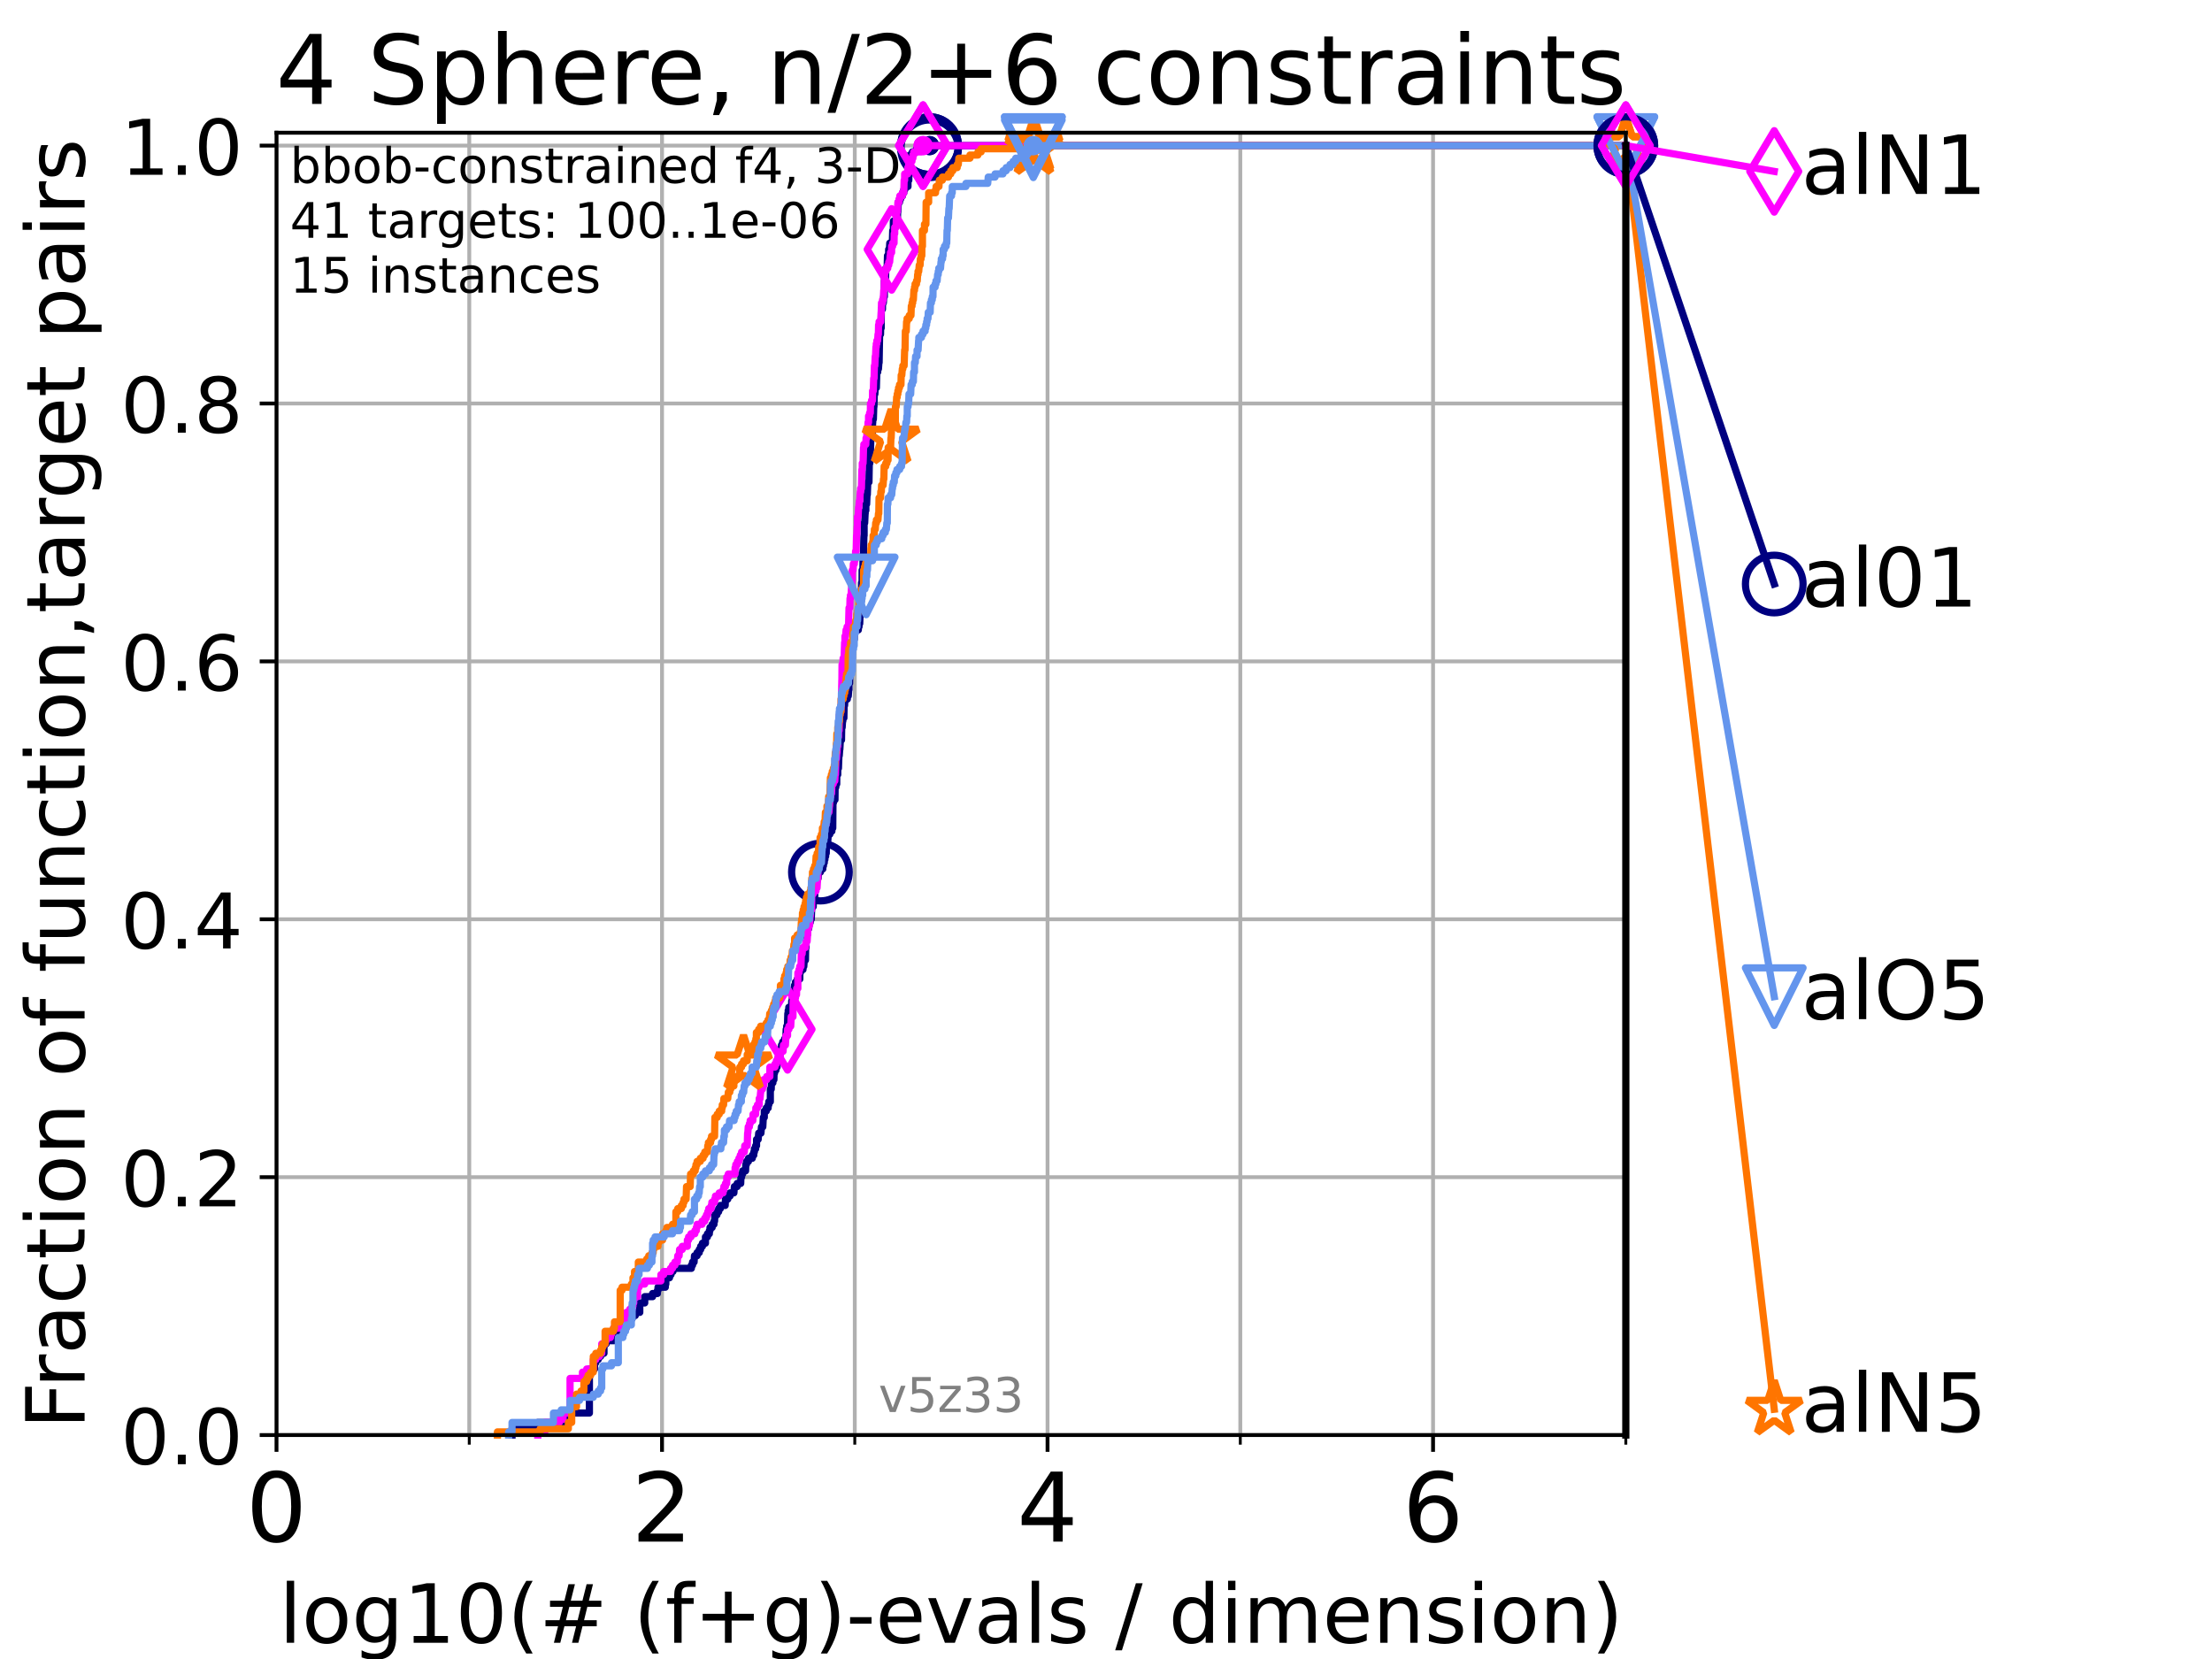 <?xml version="1.0" encoding="utf-8" standalone="no"?>
<!DOCTYPE svg PUBLIC "-//W3C//DTD SVG 1.1//EN"
  "http://www.w3.org/Graphics/SVG/1.1/DTD/svg11.dtd">
<!-- Created with matplotlib (https://matplotlib.org/) -->
<svg height="345.6pt" version="1.1" viewBox="0 0 460.8 345.6" width="460.8pt" xmlns="http://www.w3.org/2000/svg" xmlns:xlink="http://www.w3.org/1999/xlink">
 <defs>
  <style type="text/css">*{stroke-linecap:butt;stroke-linejoin:round;}</style>
 </defs>
 <g id="figure_1">
  <g id="patch_1">
   <path d="M 0 345.6 
L 460.8 345.6 
L 460.8 0 
L 0 0 
z
" style="fill:#ffffff;"/>
  </g>
  <g id="axes_1">
   <g id="patch_2">
    <path d="M 57.6 298.944 
L 338.688 298.944 
L 338.688 27.648 
L 57.6 27.648 
z
" style="fill:#ffffff;"/>
   </g>
   <g id="matplotlib.axis_1">
    <g id="xtick_1">
     <g id="line2d_1">
      <path clip-path="url(#p8f065500da)" d="M 57.6 298.944 
L 57.6 27.648 
" style="fill:none;stroke:#b0b0b0;stroke-linecap:square;stroke-width:0.8;"/>
     </g>
     <g id="line2d_2">
      <defs>
       <path d="M 0 0 
L 0 3.5 
" id="mcdde38bed8" style="stroke:#000000;stroke-width:0.8;"/>
      </defs>
      <g>
       <use style="stroke:#000000;stroke-width:0.8;" x="57.6" xlink:href="#mcdde38bed8" y="298.944"/>
      </g>
     </g>
     <g id="text_1">
      <!-- 0 -->
      <g transform="translate(51.237 321.141)scale(0.2 -0.2)">
       <defs>
        <path d="M 31.781 66.406 
Q 24.172 66.406 20.328 58.906 
Q 16.5 51.422 16.5 36.375 
Q 16.5 21.391 20.328 13.891 
Q 24.172 6.391 31.781 6.391 
Q 39.453 6.391 43.281 13.891 
Q 47.125 21.391 47.125 36.375 
Q 47.125 51.422 43.281 58.906 
Q 39.453 66.406 31.781 66.406 
z
M 31.781 74.219 
Q 44.047 74.219 50.516 64.516 
Q 56.984 54.828 56.984 36.375 
Q 56.984 17.969 50.516 8.266 
Q 44.047 -1.422 31.781 -1.422 
Q 19.531 -1.422 13.062 8.266 
Q 6.594 17.969 6.594 36.375 
Q 6.594 54.828 13.062 64.516 
Q 19.531 74.219 31.781 74.219 
z
" id="DejaVuSans-48"/>
       </defs>
       <use xlink:href="#DejaVuSans-48"/>
      </g>
     </g>
    </g>
    <g id="xtick_2">
     <g id="line2d_3">
      <path clip-path="url(#p8f065500da)" d="M 137.911 298.944 
L 137.911 27.648 
" style="fill:none;stroke:#b0b0b0;stroke-linecap:square;stroke-width:0.8;"/>
     </g>
     <g id="line2d_4">
      <g>
       <use style="stroke:#000000;stroke-width:0.8;" x="137.911" xlink:href="#mcdde38bed8" y="298.944"/>
      </g>
     </g>
     <g id="text_2">
      <!-- 2 -->
      <g transform="translate(131.548 321.141)scale(0.2 -0.2)">
       <defs>
        <path d="M 19.188 8.297 
L 53.609 8.297 
L 53.609 0 
L 7.328 0 
L 7.328 8.297 
Q 12.938 14.109 22.625 23.891 
Q 32.328 33.688 34.812 36.531 
Q 39.547 41.844 41.422 45.531 
Q 43.312 49.219 43.312 52.781 
Q 43.312 58.594 39.234 62.25 
Q 35.156 65.922 28.609 65.922 
Q 23.969 65.922 18.812 64.312 
Q 13.672 62.703 7.812 59.422 
L 7.812 69.391 
Q 13.766 71.781 18.938 73 
Q 24.125 74.219 28.422 74.219 
Q 39.75 74.219 46.484 68.547 
Q 53.219 62.891 53.219 53.422 
Q 53.219 48.922 51.531 44.891 
Q 49.859 40.875 45.406 35.406 
Q 44.188 33.984 37.641 27.219 
Q 31.109 20.453 19.188 8.297 
z
" id="DejaVuSans-50"/>
       </defs>
       <use xlink:href="#DejaVuSans-50"/>
      </g>
     </g>
    </g>
    <g id="xtick_3">
     <g id="line2d_5">
      <path clip-path="url(#p8f065500da)" d="M 218.222 298.944 
L 218.222 27.648 
" style="fill:none;stroke:#b0b0b0;stroke-linecap:square;stroke-width:0.8;"/>
     </g>
     <g id="line2d_6">
      <g>
       <use style="stroke:#000000;stroke-width:0.8;" x="218.222" xlink:href="#mcdde38bed8" y="298.944"/>
      </g>
     </g>
     <g id="text_3">
      <!-- 4 -->
      <g transform="translate(211.859 321.141)scale(0.2 -0.2)">
       <defs>
        <path d="M 37.797 64.312 
L 12.891 25.391 
L 37.797 25.391 
z
M 35.203 72.906 
L 47.609 72.906 
L 47.609 25.391 
L 58.016 25.391 
L 58.016 17.188 
L 47.609 17.188 
L 47.609 0 
L 37.797 0 
L 37.797 17.188 
L 4.891 17.188 
L 4.891 26.703 
z
" id="DejaVuSans-52"/>
       </defs>
       <use xlink:href="#DejaVuSans-52"/>
      </g>
     </g>
    </g>
    <g id="xtick_4">
     <g id="line2d_7">
      <path clip-path="url(#p8f065500da)" d="M 298.533 298.944 
L 298.533 27.648 
" style="fill:none;stroke:#b0b0b0;stroke-linecap:square;stroke-width:0.8;"/>
     </g>
     <g id="line2d_8">
      <g>
       <use style="stroke:#000000;stroke-width:0.8;" x="298.533" xlink:href="#mcdde38bed8" y="298.944"/>
      </g>
     </g>
     <g id="text_4">
      <!-- 6 -->
      <g transform="translate(292.17 321.141)scale(0.2 -0.2)">
       <defs>
        <path d="M 33.016 40.375 
Q 26.375 40.375 22.484 35.828 
Q 18.609 31.297 18.609 23.391 
Q 18.609 15.531 22.484 10.953 
Q 26.375 6.391 33.016 6.391 
Q 39.656 6.391 43.531 10.953 
Q 47.406 15.531 47.406 23.391 
Q 47.406 31.297 43.531 35.828 
Q 39.656 40.375 33.016 40.375 
z
M 52.594 71.297 
L 52.594 62.312 
Q 48.875 64.062 45.094 64.984 
Q 41.312 65.922 37.594 65.922 
Q 27.828 65.922 22.672 59.328 
Q 17.531 52.734 16.797 39.406 
Q 19.672 43.656 24.016 45.922 
Q 28.375 48.188 33.594 48.188 
Q 44.578 48.188 50.953 41.516 
Q 57.328 34.859 57.328 23.391 
Q 57.328 12.156 50.688 5.359 
Q 44.047 -1.422 33.016 -1.422 
Q 20.359 -1.422 13.672 8.266 
Q 6.984 17.969 6.984 36.375 
Q 6.984 53.656 15.188 63.938 
Q 23.391 74.219 37.203 74.219 
Q 40.922 74.219 44.703 73.484 
Q 48.484 72.75 52.594 71.297 
z
" id="DejaVuSans-54"/>
       </defs>
       <use xlink:href="#DejaVuSans-54"/>
      </g>
     </g>
    </g>
    <g id="xtick_5">
     <g id="line2d_9">
      <path clip-path="url(#p8f065500da)" d="M 97.755 298.944 
L 97.755 27.648 
" style="fill:none;stroke:#b0b0b0;stroke-linecap:square;stroke-width:0.8;"/>
     </g>
     <g id="line2d_10">
      <defs>
       <path d="M 0 0 
L 0 2 
" id="mb7f9b8f575" style="stroke:#000000;stroke-width:0.6;"/>
      </defs>
      <g>
       <use style="stroke:#000000;stroke-width:0.6;" x="97.755" xlink:href="#mb7f9b8f575" y="298.944"/>
      </g>
     </g>
    </g>
    <g id="xtick_6">
     <g id="line2d_11">
      <path clip-path="url(#p8f065500da)" d="M 178.066 298.944 
L 178.066 27.648 
" style="fill:none;stroke:#b0b0b0;stroke-linecap:square;stroke-width:0.8;"/>
     </g>
     <g id="line2d_12">
      <g>
       <use style="stroke:#000000;stroke-width:0.6;" x="178.066" xlink:href="#mb7f9b8f575" y="298.944"/>
      </g>
     </g>
    </g>
    <g id="xtick_7">
     <g id="line2d_13">
      <path clip-path="url(#p8f065500da)" d="M 258.377 298.944 
L 258.377 27.648 
" style="fill:none;stroke:#b0b0b0;stroke-linecap:square;stroke-width:0.8;"/>
     </g>
     <g id="line2d_14">
      <g>
       <use style="stroke:#000000;stroke-width:0.6;" x="258.377" xlink:href="#mb7f9b8f575" y="298.944"/>
      </g>
     </g>
    </g>
    <g id="xtick_8">
     <g id="line2d_15">
      <path clip-path="url(#p8f065500da)" d="M 338.688 298.944 
L 338.688 27.648 
" style="fill:none;stroke:#b0b0b0;stroke-linecap:square;stroke-width:0.8;"/>
     </g>
     <g id="line2d_16">
      <g>
       <use style="stroke:#000000;stroke-width:0.6;" x="338.688" xlink:href="#mb7f9b8f575" y="298.944"/>
      </g>
     </g>
    </g>
    <g id="text_5">
     <!-- log10(# (f+g)-evals / dimension) -->
     <g transform="translate(58.145 342.218)scale(0.17 -0.17)">
      <defs>
       <path d="M 9.422 75.984 
L 18.406 75.984 
L 18.406 0 
L 9.422 0 
z
" id="DejaVuSans-108"/>
       <path d="M 30.609 48.391 
Q 23.391 48.391 19.188 42.75 
Q 14.984 37.109 14.984 27.297 
Q 14.984 17.484 19.156 11.844 
Q 23.344 6.203 30.609 6.203 
Q 37.797 6.203 41.984 11.859 
Q 46.188 17.531 46.188 27.297 
Q 46.188 37.016 41.984 42.703 
Q 37.797 48.391 30.609 48.391 
z
M 30.609 56 
Q 42.328 56 49.016 48.375 
Q 55.719 40.766 55.719 27.297 
Q 55.719 13.875 49.016 6.219 
Q 42.328 -1.422 30.609 -1.422 
Q 18.844 -1.422 12.172 6.219 
Q 5.516 13.875 5.516 27.297 
Q 5.516 40.766 12.172 48.375 
Q 18.844 56 30.609 56 
z
" id="DejaVuSans-111"/>
       <path d="M 45.406 27.984 
Q 45.406 37.75 41.375 43.109 
Q 37.359 48.484 30.078 48.484 
Q 22.859 48.484 18.828 43.109 
Q 14.797 37.75 14.797 27.984 
Q 14.797 18.266 18.828 12.891 
Q 22.859 7.516 30.078 7.516 
Q 37.359 7.516 41.375 12.891 
Q 45.406 18.266 45.406 27.984 
z
M 54.391 6.781 
Q 54.391 -7.172 48.188 -13.984 
Q 42 -20.797 29.203 -20.797 
Q 24.469 -20.797 20.266 -20.094 
Q 16.062 -19.391 12.109 -17.922 
L 12.109 -9.188 
Q 16.062 -11.328 19.922 -12.344 
Q 23.781 -13.375 27.781 -13.375 
Q 36.625 -13.375 41.016 -8.766 
Q 45.406 -4.156 45.406 5.172 
L 45.406 9.625 
Q 42.625 4.781 38.281 2.391 
Q 33.938 0 27.875 0 
Q 17.828 0 11.672 7.656 
Q 5.516 15.328 5.516 27.984 
Q 5.516 40.672 11.672 48.328 
Q 17.828 56 27.875 56 
Q 33.938 56 38.281 53.609 
Q 42.625 51.219 45.406 46.391 
L 45.406 54.688 
L 54.391 54.688 
z
" id="DejaVuSans-103"/>
       <path d="M 12.406 8.297 
L 28.516 8.297 
L 28.516 63.922 
L 10.984 60.406 
L 10.984 69.391 
L 28.422 72.906 
L 38.281 72.906 
L 38.281 8.297 
L 54.391 8.297 
L 54.391 0 
L 12.406 0 
z
" id="DejaVuSans-49"/>
       <path d="M 31 75.875 
Q 24.469 64.656 21.281 53.656 
Q 18.109 42.672 18.109 31.391 
Q 18.109 20.125 21.312 9.062 
Q 24.516 -2 31 -13.188 
L 23.188 -13.188 
Q 15.875 -1.703 12.234 9.375 
Q 8.594 20.453 8.594 31.391 
Q 8.594 42.281 12.203 53.312 
Q 15.828 64.359 23.188 75.875 
z
" id="DejaVuSans-40"/>
       <path d="M 51.125 44 
L 36.922 44 
L 32.812 27.688 
L 47.125 27.688 
z
M 43.797 71.781 
L 38.719 51.516 
L 52.984 51.516 
L 58.109 71.781 
L 65.922 71.781 
L 60.891 51.516 
L 76.125 51.516 
L 76.125 44 
L 58.984 44 
L 54.984 27.688 
L 70.516 27.688 
L 70.516 20.219 
L 53.078 20.219 
L 48 0 
L 40.188 0 
L 45.219 20.219 
L 30.906 20.219 
L 25.875 0 
L 18.016 0 
L 23.094 20.219 
L 7.719 20.219 
L 7.719 27.688 
L 24.906 27.688 
L 29 44 
L 13.281 44 
L 13.281 51.516 
L 30.906 51.516 
L 35.891 71.781 
z
" id="DejaVuSans-35"/>
       <path id="DejaVuSans-32"/>
       <path d="M 37.109 75.984 
L 37.109 68.5 
L 28.516 68.5 
Q 23.688 68.5 21.797 66.547 
Q 19.922 64.594 19.922 59.516 
L 19.922 54.688 
L 34.719 54.688 
L 34.719 47.703 
L 19.922 47.703 
L 19.922 0 
L 10.891 0 
L 10.891 47.703 
L 2.297 47.703 
L 2.297 54.688 
L 10.891 54.688 
L 10.891 58.5 
Q 10.891 67.625 15.141 71.797 
Q 19.391 75.984 28.609 75.984 
z
" id="DejaVuSans-102"/>
       <path d="M 46 62.703 
L 46 35.5 
L 73.188 35.5 
L 73.188 27.203 
L 46 27.203 
L 46 0 
L 37.797 0 
L 37.797 27.203 
L 10.594 27.203 
L 10.594 35.5 
L 37.797 35.5 
L 37.797 62.703 
z
" id="DejaVuSans-43"/>
       <path d="M 8.016 75.875 
L 15.828 75.875 
Q 23.141 64.359 26.781 53.312 
Q 30.422 42.281 30.422 31.391 
Q 30.422 20.453 26.781 9.375 
Q 23.141 -1.703 15.828 -13.188 
L 8.016 -13.188 
Q 14.5 -2 17.703 9.062 
Q 20.906 20.125 20.906 31.391 
Q 20.906 42.672 17.703 53.656 
Q 14.5 64.656 8.016 75.875 
z
" id="DejaVuSans-41"/>
       <path d="M 4.891 31.391 
L 31.203 31.391 
L 31.203 23.391 
L 4.891 23.391 
z
" id="DejaVuSans-45"/>
       <path d="M 56.203 29.594 
L 56.203 25.203 
L 14.891 25.203 
Q 15.484 15.922 20.484 11.062 
Q 25.484 6.203 34.422 6.203 
Q 39.594 6.203 44.453 7.469 
Q 49.312 8.734 54.109 11.281 
L 54.109 2.781 
Q 49.266 0.734 44.188 -0.344 
Q 39.109 -1.422 33.891 -1.422 
Q 20.797 -1.422 13.156 6.188 
Q 5.516 13.812 5.516 26.812 
Q 5.516 40.234 12.766 48.109 
Q 20.016 56 32.328 56 
Q 43.359 56 49.781 48.891 
Q 56.203 41.797 56.203 29.594 
z
M 47.219 32.234 
Q 47.125 39.594 43.094 43.984 
Q 39.062 48.391 32.422 48.391 
Q 24.906 48.391 20.391 44.141 
Q 15.875 39.891 15.188 32.172 
z
" id="DejaVuSans-101"/>
       <path d="M 2.984 54.688 
L 12.5 54.688 
L 29.594 8.797 
L 46.688 54.688 
L 56.203 54.688 
L 35.688 0 
L 23.484 0 
z
" id="DejaVuSans-118"/>
       <path d="M 34.281 27.484 
Q 23.391 27.484 19.188 25 
Q 14.984 22.516 14.984 16.5 
Q 14.984 11.719 18.141 8.906 
Q 21.297 6.109 26.703 6.109 
Q 34.188 6.109 38.703 11.406 
Q 43.219 16.703 43.219 25.484 
L 43.219 27.484 
z
M 52.203 31.203 
L 52.203 0 
L 43.219 0 
L 43.219 8.297 
Q 40.141 3.328 35.547 0.953 
Q 30.953 -1.422 24.312 -1.422 
Q 15.922 -1.422 10.953 3.297 
Q 6 8.016 6 15.922 
Q 6 25.141 12.172 29.828 
Q 18.359 34.516 30.609 34.516 
L 43.219 34.516 
L 43.219 35.406 
Q 43.219 41.609 39.141 45 
Q 35.062 48.391 27.688 48.391 
Q 23 48.391 18.547 47.266 
Q 14.109 46.141 10.016 43.891 
L 10.016 52.203 
Q 14.938 54.109 19.578 55.047 
Q 24.219 56 28.609 56 
Q 40.484 56 46.344 49.844 
Q 52.203 43.703 52.203 31.203 
z
" id="DejaVuSans-97"/>
       <path d="M 44.281 53.078 
L 44.281 44.578 
Q 40.484 46.531 36.375 47.5 
Q 32.281 48.484 27.875 48.484 
Q 21.188 48.484 17.844 46.438 
Q 14.5 44.391 14.5 40.281 
Q 14.5 37.156 16.891 35.375 
Q 19.281 33.594 26.516 31.984 
L 29.594 31.297 
Q 39.156 29.25 43.188 25.516 
Q 47.219 21.781 47.219 15.094 
Q 47.219 7.469 41.188 3.016 
Q 35.156 -1.422 24.609 -1.422 
Q 20.219 -1.422 15.453 -0.562 
Q 10.688 0.297 5.422 2 
L 5.422 11.281 
Q 10.406 8.688 15.234 7.391 
Q 20.062 6.109 24.812 6.109 
Q 31.156 6.109 34.562 8.281 
Q 37.984 10.453 37.984 14.406 
Q 37.984 18.062 35.516 20.016 
Q 33.062 21.969 24.703 23.781 
L 21.578 24.516 
Q 13.234 26.266 9.516 29.906 
Q 5.812 33.547 5.812 39.891 
Q 5.812 47.609 11.281 51.797 
Q 16.75 56 26.812 56 
Q 31.781 56 36.172 55.266 
Q 40.578 54.547 44.281 53.078 
z
" id="DejaVuSans-115"/>
       <path d="M 25.391 72.906 
L 33.688 72.906 
L 8.297 -9.281 
L 0 -9.281 
z
" id="DejaVuSans-47"/>
       <path d="M 45.406 46.391 
L 45.406 75.984 
L 54.391 75.984 
L 54.391 0 
L 45.406 0 
L 45.406 8.203 
Q 42.578 3.328 38.25 0.953 
Q 33.938 -1.422 27.875 -1.422 
Q 17.969 -1.422 11.734 6.484 
Q 5.516 14.406 5.516 27.297 
Q 5.516 40.188 11.734 48.094 
Q 17.969 56 27.875 56 
Q 33.938 56 38.25 53.625 
Q 42.578 51.266 45.406 46.391 
z
M 14.797 27.297 
Q 14.797 17.391 18.875 11.75 
Q 22.953 6.109 30.078 6.109 
Q 37.203 6.109 41.297 11.75 
Q 45.406 17.391 45.406 27.297 
Q 45.406 37.203 41.297 42.844 
Q 37.203 48.484 30.078 48.484 
Q 22.953 48.484 18.875 42.844 
Q 14.797 37.203 14.797 27.297 
z
" id="DejaVuSans-100"/>
       <path d="M 9.422 54.688 
L 18.406 54.688 
L 18.406 0 
L 9.422 0 
z
M 9.422 75.984 
L 18.406 75.984 
L 18.406 64.594 
L 9.422 64.594 
z
" id="DejaVuSans-105"/>
       <path d="M 52 44.188 
Q 55.375 50.25 60.062 53.125 
Q 64.75 56 71.094 56 
Q 79.641 56 84.281 50.016 
Q 88.922 44.047 88.922 33.016 
L 88.922 0 
L 79.891 0 
L 79.891 32.719 
Q 79.891 40.578 77.094 44.375 
Q 74.312 48.188 68.609 48.188 
Q 61.625 48.188 57.562 43.547 
Q 53.516 38.922 53.516 30.906 
L 53.516 0 
L 44.484 0 
L 44.484 32.719 
Q 44.484 40.625 41.703 44.406 
Q 38.922 48.188 33.109 48.188 
Q 26.219 48.188 22.156 43.531 
Q 18.109 38.875 18.109 30.906 
L 18.109 0 
L 9.078 0 
L 9.078 54.688 
L 18.109 54.688 
L 18.109 46.188 
Q 21.188 51.219 25.484 53.609 
Q 29.781 56 35.688 56 
Q 41.656 56 45.828 52.969 
Q 50 49.953 52 44.188 
z
" id="DejaVuSans-109"/>
       <path d="M 54.891 33.016 
L 54.891 0 
L 45.906 0 
L 45.906 32.719 
Q 45.906 40.484 42.875 44.328 
Q 39.844 48.188 33.797 48.188 
Q 26.516 48.188 22.312 43.547 
Q 18.109 38.922 18.109 30.906 
L 18.109 0 
L 9.078 0 
L 9.078 54.688 
L 18.109 54.688 
L 18.109 46.188 
Q 21.344 51.125 25.703 53.562 
Q 30.078 56 35.797 56 
Q 45.219 56 50.047 50.172 
Q 54.891 44.344 54.891 33.016 
z
" id="DejaVuSans-110"/>
      </defs>
      <use xlink:href="#DejaVuSans-108"/>
      <use x="27.783" xlink:href="#DejaVuSans-111"/>
      <use x="88.965" xlink:href="#DejaVuSans-103"/>
      <use x="152.441" xlink:href="#DejaVuSans-49"/>
      <use x="216.064" xlink:href="#DejaVuSans-48"/>
      <use x="279.688" xlink:href="#DejaVuSans-40"/>
      <use x="318.701" xlink:href="#DejaVuSans-35"/>
      <use x="402.49" xlink:href="#DejaVuSans-32"/>
      <use x="434.277" xlink:href="#DejaVuSans-40"/>
      <use x="473.291" xlink:href="#DejaVuSans-102"/>
      <use x="508.496" xlink:href="#DejaVuSans-43"/>
      <use x="592.285" xlink:href="#DejaVuSans-103"/>
      <use x="655.762" xlink:href="#DejaVuSans-41"/>
      <use x="694.775" xlink:href="#DejaVuSans-45"/>
      <use x="730.859" xlink:href="#DejaVuSans-101"/>
      <use x="792.383" xlink:href="#DejaVuSans-118"/>
      <use x="851.562" xlink:href="#DejaVuSans-97"/>
      <use x="912.842" xlink:href="#DejaVuSans-108"/>
      <use x="940.625" xlink:href="#DejaVuSans-115"/>
      <use x="992.725" xlink:href="#DejaVuSans-32"/>
      <use x="1024.512" xlink:href="#DejaVuSans-47"/>
      <use x="1058.203" xlink:href="#DejaVuSans-32"/>
      <use x="1089.99" xlink:href="#DejaVuSans-100"/>
      <use x="1153.467" xlink:href="#DejaVuSans-105"/>
      <use x="1181.25" xlink:href="#DejaVuSans-109"/>
      <use x="1278.662" xlink:href="#DejaVuSans-101"/>
      <use x="1340.186" xlink:href="#DejaVuSans-110"/>
      <use x="1403.564" xlink:href="#DejaVuSans-115"/>
      <use x="1455.664" xlink:href="#DejaVuSans-105"/>
      <use x="1483.447" xlink:href="#DejaVuSans-111"/>
      <use x="1544.629" xlink:href="#DejaVuSans-110"/>
      <use x="1608.008" xlink:href="#DejaVuSans-41"/>
     </g>
    </g>
   </g>
   <g id="matplotlib.axis_2">
    <g id="ytick_1">
     <g id="line2d_17">
      <path clip-path="url(#p8f065500da)" d="M 57.6 298.944 
L 338.688 298.944 
" style="fill:none;stroke:#b0b0b0;stroke-linecap:square;stroke-width:0.8;"/>
     </g>
     <g id="line2d_18">
      <defs>
       <path d="M 0 0 
L -3.5 0 
" id="m04d93af7ea" style="stroke:#000000;stroke-width:0.8;"/>
      </defs>
      <g>
       <use style="stroke:#000000;stroke-width:0.8;" x="57.6" xlink:href="#m04d93af7ea" y="298.944"/>
      </g>
     </g>
     <g id="text_6">
      <!-- 0.0 -->
      <g transform="translate(25.155 305.023)scale(0.16 -0.16)">
       <defs>
        <path d="M 10.688 12.406 
L 21 12.406 
L 21 0 
L 10.688 0 
z
" id="DejaVuSans-46"/>
       </defs>
       <use xlink:href="#DejaVuSans-48"/>
       <use x="63.623" xlink:href="#DejaVuSans-46"/>
       <use x="95.41" xlink:href="#DejaVuSans-48"/>
      </g>
     </g>
    </g>
    <g id="ytick_2">
     <g id="line2d_19">
      <path clip-path="url(#p8f065500da)" d="M 57.6 245.222 
L 338.688 245.222 
" style="fill:none;stroke:#b0b0b0;stroke-linecap:square;stroke-width:0.8;"/>
     </g>
     <g id="line2d_20">
      <g>
       <use style="stroke:#000000;stroke-width:0.8;" x="57.6" xlink:href="#m04d93af7ea" y="245.222"/>
      </g>
     </g>
     <g id="text_7">
      <!-- 0.2 -->
      <g transform="translate(25.155 251.301)scale(0.16 -0.16)">
       <use xlink:href="#DejaVuSans-48"/>
       <use x="63.623" xlink:href="#DejaVuSans-46"/>
       <use x="95.41" xlink:href="#DejaVuSans-50"/>
      </g>
     </g>
    </g>
    <g id="ytick_3">
     <g id="line2d_21">
      <path clip-path="url(#p8f065500da)" d="M 57.6 191.5 
L 338.688 191.5 
" style="fill:none;stroke:#b0b0b0;stroke-linecap:square;stroke-width:0.8;"/>
     </g>
     <g id="line2d_22">
      <g>
       <use style="stroke:#000000;stroke-width:0.8;" x="57.6" xlink:href="#m04d93af7ea" y="191.5"/>
      </g>
     </g>
     <g id="text_8">
      <!-- 0.4 -->
      <g transform="translate(25.155 197.579)scale(0.16 -0.16)">
       <use xlink:href="#DejaVuSans-48"/>
       <use x="63.623" xlink:href="#DejaVuSans-46"/>
       <use x="95.41" xlink:href="#DejaVuSans-52"/>
      </g>
     </g>
    </g>
    <g id="ytick_4">
     <g id="line2d_23">
      <path clip-path="url(#p8f065500da)" d="M 57.6 137.778 
L 338.688 137.778 
" style="fill:none;stroke:#b0b0b0;stroke-linecap:square;stroke-width:0.8;"/>
     </g>
     <g id="line2d_24">
      <g>
       <use style="stroke:#000000;stroke-width:0.8;" x="57.6" xlink:href="#m04d93af7ea" y="137.778"/>
      </g>
     </g>
     <g id="text_9">
      <!-- 0.6 -->
      <g transform="translate(25.155 143.857)scale(0.16 -0.16)">
       <use xlink:href="#DejaVuSans-48"/>
       <use x="63.623" xlink:href="#DejaVuSans-46"/>
       <use x="95.41" xlink:href="#DejaVuSans-54"/>
      </g>
     </g>
    </g>
    <g id="ytick_5">
     <g id="line2d_25">
      <path clip-path="url(#p8f065500da)" d="M 57.6 84.056 
L 338.688 84.056 
" style="fill:none;stroke:#b0b0b0;stroke-linecap:square;stroke-width:0.8;"/>
     </g>
     <g id="line2d_26">
      <g>
       <use style="stroke:#000000;stroke-width:0.8;" x="57.6" xlink:href="#m04d93af7ea" y="84.056"/>
      </g>
     </g>
     <g id="text_10">
      <!-- 0.8 -->
      <g transform="translate(25.155 90.135)scale(0.16 -0.16)">
       <defs>
        <path d="M 31.781 34.625 
Q 24.75 34.625 20.719 30.859 
Q 16.703 27.094 16.703 20.516 
Q 16.703 13.922 20.719 10.156 
Q 24.75 6.391 31.781 6.391 
Q 38.812 6.391 42.859 10.172 
Q 46.922 13.969 46.922 20.516 
Q 46.922 27.094 42.891 30.859 
Q 38.875 34.625 31.781 34.625 
z
M 21.922 38.812 
Q 15.578 40.375 12.031 44.719 
Q 8.5 49.078 8.5 55.328 
Q 8.5 64.062 14.719 69.141 
Q 20.953 74.219 31.781 74.219 
Q 42.672 74.219 48.875 69.141 
Q 55.078 64.062 55.078 55.328 
Q 55.078 49.078 51.531 44.719 
Q 48 40.375 41.703 38.812 
Q 48.828 37.156 52.797 32.312 
Q 56.781 27.484 56.781 20.516 
Q 56.781 9.906 50.312 4.234 
Q 43.844 -1.422 31.781 -1.422 
Q 19.734 -1.422 13.25 4.234 
Q 6.781 9.906 6.781 20.516 
Q 6.781 27.484 10.781 32.312 
Q 14.797 37.156 21.922 38.812 
z
M 18.312 54.391 
Q 18.312 48.734 21.844 45.562 
Q 25.391 42.391 31.781 42.391 
Q 38.141 42.391 41.719 45.562 
Q 45.312 48.734 45.312 54.391 
Q 45.312 60.062 41.719 63.234 
Q 38.141 66.406 31.781 66.406 
Q 25.391 66.406 21.844 63.234 
Q 18.312 60.062 18.312 54.391 
z
" id="DejaVuSans-56"/>
       </defs>
       <use xlink:href="#DejaVuSans-48"/>
       <use x="63.623" xlink:href="#DejaVuSans-46"/>
       <use x="95.41" xlink:href="#DejaVuSans-56"/>
      </g>
     </g>
    </g>
    <g id="ytick_6">
     <g id="line2d_27">
      <path clip-path="url(#p8f065500da)" d="M 57.6 30.334 
L 338.688 30.334 
" style="fill:none;stroke:#b0b0b0;stroke-linecap:square;stroke-width:0.8;"/>
     </g>
     <g id="line2d_28">
      <g>
       <use style="stroke:#000000;stroke-width:0.8;" x="57.6" xlink:href="#m04d93af7ea" y="30.334"/>
      </g>
     </g>
     <g id="text_11">
      <!-- 1.0 -->
      <g transform="translate(25.155 36.413)scale(0.16 -0.16)">
       <use xlink:href="#DejaVuSans-49"/>
       <use x="63.623" xlink:href="#DejaVuSans-46"/>
       <use x="95.41" xlink:href="#DejaVuSans-48"/>
      </g>
     </g>
    </g>
    <g id="text_12">
     <!-- Fraction of function,target pairs -->
     <g transform="translate(17.62 297.681)rotate(-90)scale(0.17 -0.17)">
      <defs>
       <path d="M 9.812 72.906 
L 51.703 72.906 
L 51.703 64.594 
L 19.672 64.594 
L 19.672 43.109 
L 48.578 43.109 
L 48.578 34.812 
L 19.672 34.812 
L 19.672 0 
L 9.812 0 
z
" id="DejaVuSans-70"/>
       <path d="M 41.109 46.297 
Q 39.594 47.172 37.812 47.578 
Q 36.031 48 33.891 48 
Q 26.266 48 22.188 43.047 
Q 18.109 38.094 18.109 28.812 
L 18.109 0 
L 9.078 0 
L 9.078 54.688 
L 18.109 54.688 
L 18.109 46.188 
Q 20.953 51.172 25.484 53.578 
Q 30.031 56 36.531 56 
Q 37.453 56 38.578 55.875 
Q 39.703 55.766 41.062 55.516 
z
" id="DejaVuSans-114"/>
       <path d="M 48.781 52.594 
L 48.781 44.188 
Q 44.969 46.297 41.141 47.344 
Q 37.312 48.391 33.406 48.391 
Q 24.656 48.391 19.812 42.844 
Q 14.984 37.312 14.984 27.297 
Q 14.984 17.281 19.812 11.734 
Q 24.656 6.203 33.406 6.203 
Q 37.312 6.203 41.141 7.25 
Q 44.969 8.297 48.781 10.406 
L 48.781 2.094 
Q 45.016 0.344 40.984 -0.531 
Q 36.969 -1.422 32.422 -1.422 
Q 20.062 -1.422 12.781 6.344 
Q 5.516 14.109 5.516 27.297 
Q 5.516 40.672 12.859 48.328 
Q 20.219 56 33.016 56 
Q 37.156 56 41.109 55.141 
Q 45.062 54.297 48.781 52.594 
z
" id="DejaVuSans-99"/>
       <path d="M 18.312 70.219 
L 18.312 54.688 
L 36.812 54.688 
L 36.812 47.703 
L 18.312 47.703 
L 18.312 18.016 
Q 18.312 11.328 20.141 9.422 
Q 21.969 7.516 27.594 7.516 
L 36.812 7.516 
L 36.812 0 
L 27.594 0 
Q 17.188 0 13.234 3.875 
Q 9.281 7.766 9.281 18.016 
L 9.281 47.703 
L 2.688 47.703 
L 2.688 54.688 
L 9.281 54.688 
L 9.281 70.219 
z
" id="DejaVuSans-116"/>
       <path d="M 8.5 21.578 
L 8.5 54.688 
L 17.484 54.688 
L 17.484 21.922 
Q 17.484 14.156 20.5 10.266 
Q 23.531 6.391 29.594 6.391 
Q 36.859 6.391 41.078 11.031 
Q 45.312 15.672 45.312 23.688 
L 45.312 54.688 
L 54.297 54.688 
L 54.297 0 
L 45.312 0 
L 45.312 8.406 
Q 42.047 3.422 37.719 1 
Q 33.406 -1.422 27.688 -1.422 
Q 18.266 -1.422 13.375 4.438 
Q 8.5 10.297 8.5 21.578 
z
M 31.109 56 
z
" id="DejaVuSans-117"/>
       <path d="M 11.719 12.406 
L 22.016 12.406 
L 22.016 4 
L 14.016 -11.625 
L 7.719 -11.625 
L 11.719 4 
z
" id="DejaVuSans-44"/>
       <path d="M 18.109 8.203 
L 18.109 -20.797 
L 9.078 -20.797 
L 9.078 54.688 
L 18.109 54.688 
L 18.109 46.391 
Q 20.953 51.266 25.266 53.625 
Q 29.594 56 35.594 56 
Q 45.562 56 51.781 48.094 
Q 58.016 40.188 58.016 27.297 
Q 58.016 14.406 51.781 6.484 
Q 45.562 -1.422 35.594 -1.422 
Q 29.594 -1.422 25.266 0.953 
Q 20.953 3.328 18.109 8.203 
z
M 48.688 27.297 
Q 48.688 37.203 44.609 42.844 
Q 40.531 48.484 33.406 48.484 
Q 26.266 48.484 22.188 42.844 
Q 18.109 37.203 18.109 27.297 
Q 18.109 17.391 22.188 11.75 
Q 26.266 6.109 33.406 6.109 
Q 40.531 6.109 44.609 11.75 
Q 48.688 17.391 48.688 27.297 
z
" id="DejaVuSans-112"/>
      </defs>
      <use xlink:href="#DejaVuSans-70"/>
      <use x="50.27" xlink:href="#DejaVuSans-114"/>
      <use x="91.383" xlink:href="#DejaVuSans-97"/>
      <use x="152.662" xlink:href="#DejaVuSans-99"/>
      <use x="207.643" xlink:href="#DejaVuSans-116"/>
      <use x="246.852" xlink:href="#DejaVuSans-105"/>
      <use x="274.635" xlink:href="#DejaVuSans-111"/>
      <use x="335.816" xlink:href="#DejaVuSans-110"/>
      <use x="399.195" xlink:href="#DejaVuSans-32"/>
      <use x="430.982" xlink:href="#DejaVuSans-111"/>
      <use x="492.164" xlink:href="#DejaVuSans-102"/>
      <use x="527.369" xlink:href="#DejaVuSans-32"/>
      <use x="559.156" xlink:href="#DejaVuSans-102"/>
      <use x="594.361" xlink:href="#DejaVuSans-117"/>
      <use x="657.74" xlink:href="#DejaVuSans-110"/>
      <use x="721.119" xlink:href="#DejaVuSans-99"/>
      <use x="776.1" xlink:href="#DejaVuSans-116"/>
      <use x="815.309" xlink:href="#DejaVuSans-105"/>
      <use x="843.092" xlink:href="#DejaVuSans-111"/>
      <use x="904.273" xlink:href="#DejaVuSans-110"/>
      <use x="967.652" xlink:href="#DejaVuSans-44"/>
      <use x="999.439" xlink:href="#DejaVuSans-116"/>
      <use x="1038.648" xlink:href="#DejaVuSans-97"/>
      <use x="1099.928" xlink:href="#DejaVuSans-114"/>
      <use x="1139.291" xlink:href="#DejaVuSans-103"/>
      <use x="1202.768" xlink:href="#DejaVuSans-101"/>
      <use x="1264.291" xlink:href="#DejaVuSans-116"/>
      <use x="1303.5" xlink:href="#DejaVuSans-32"/>
      <use x="1335.287" xlink:href="#DejaVuSans-112"/>
      <use x="1398.764" xlink:href="#DejaVuSans-97"/>
      <use x="1460.043" xlink:href="#DejaVuSans-105"/>
      <use x="1487.826" xlink:href="#DejaVuSans-114"/>
      <use x="1528.939" xlink:href="#DejaVuSans-115"/>
     </g>
    </g>
   </g>
   <g id="line2d_29">
    <defs>
     <path d="M 0 1.5 
C 0.398 1.5 0.779 1.342 1.061 1.061 
C 1.342 0.779 1.5 0.398 1.5 0 
C 1.5 -0.398 1.342 -0.779 1.061 -1.061 
C 0.779 -1.342 0.398 -1.5 0 -1.5 
C -0.398 -1.5 -0.779 -1.342 -1.061 -1.061 
C -1.342 -0.779 -1.5 -0.398 -1.5 0 
C -1.5 0.398 -1.342 0.779 -1.061 1.061 
C -0.779 1.342 -0.398 1.5 0 1.5 
z
" id="m10941debb2" style="stroke:#000080;"/>
    </defs>
    <g>
     <use style="fill:#000080;stroke:#000080;" x="193.646" xlink:href="#m10941debb2" y="30.334"/>
     <use style="fill:#000080;stroke:#000080;" x="193.646" xlink:href="#m10941debb2" y="30.334"/>
    </g>
   </g>
   <g id="line2d_30">
    <path d="M 106.664 298.944 
L 106.664 297.634 
L 112.026 297.634 
L 112.026 296.323 
L 117.298 296.323 
L 117.298 295.668 
L 117.673 295.668 
L 117.673 295.013 
L 118.752 295.013 
L 118.752 294.358 
L 122.782 294.358 
L 122.782 285.186 
L 123.856 285.186 
L 123.856 283.876 
L 124.114 283.876 
L 124.114 283.22 
L 124.62 283.22 
L 124.62 282.565 
L 125.111 282.565 
L 125.111 281.91 
L 125.823 281.91 
L 125.823 279.945 
L 126.282 279.945 
L 126.282 279.29 
L 128.006 279.29 
L 128.006 277.979 
L 128.808 277.979 
L 128.808 277.324 
L 129.761 277.324 
L 129.761 276.669 
L 130.309 276.669 
L 130.309 274.704 
L 131.691 274.704 
L 131.691 274.048 
L 132.343 274.048 
L 132.343 273.393 
L 133.277 273.393 
L 133.277 271.428 
L 134.308 271.428 
L 134.308 270.118 
L 135.944 270.118 
L 135.944 269.462 
L 136.955 269.462 
L 136.955 268.807 
L 137.077 268.807 
L 137.077 268.152 
L 138.595 268.152 
L 138.595 267.497 
L 138.706 267.497 
L 138.706 266.187 
L 139.467 266.187 
L 139.467 265.532 
L 139.783 265.532 
L 139.783 264.876 
L 140.196 264.876 
L 140.196 264.221 
L 144.026 264.221 
L 144.026 263.566 
L 144.27 263.566 
L 144.27 262.911 
L 144.59 262.911 
L 144.669 261.601 
L 145.213 261.601 
L 145.213 260.946 
L 145.666 260.946 
L 145.666 260.29 
L 145.961 260.29 
L 145.961 259.635 
L 146.324 259.635 
L 146.324 258.98 
L 146.958 258.98 
L 146.958 257.67 
L 147.369 257.67 
L 147.369 257.015 
L 147.77 257.015 
L 147.77 256.36 
L 147.901 256.36 
L 147.901 255.704 
L 148.354 255.704 
L 148.354 255.049 
L 148.733 255.049 
L 148.733 254.394 
L 148.858 254.394 
L 148.92 253.084 
L 149.347 253.084 
L 149.347 252.429 
L 149.706 252.429 
L 149.706 251.773 
L 150.057 251.773 
L 150.057 251.118 
L 151.07 251.118 
L 151.124 249.808 
L 151.608 249.808 
L 151.608 249.153 
L 152.079 249.153 
L 152.079 248.498 
L 152.885 248.498 
L 152.984 247.187 
L 153.562 247.187 
L 153.562 246.532 
L 154.304 246.532 
L 154.349 245.222 
L 154.485 245.222 
L 154.485 244.567 
L 154.708 244.567 
L 154.708 243.912 
L 155.318 243.912 
L 155.361 242.601 
L 155.489 242.601 
L 155.489 241.946 
L 155.908 241.946 
L 155.908 241.291 
L 156.718 241.291 
L 156.718 240.636 
L 157.031 240.636 
L 157.031 239.981 
L 157.147 239.981 
L 157.147 239.326 
L 157.415 239.326 
L 157.415 238.671 
L 157.604 238.671 
L 157.604 237.36 
L 157.939 237.36 
L 158.049 236.05 
L 158.519 236.05 
L 158.626 234.74 
L 158.907 234.74 
L 159.012 232.774 
L 159.218 232.774 
L 159.218 231.464 
L 159.625 231.464 
L 159.625 230.809 
L 160.022 230.809 
L 160.022 230.154 
L 160.152 230.154 
L 160.152 229.499 
L 160.474 229.499 
L 160.474 226.878 
L 160.664 226.878 
L 160.696 225.568 
L 161.008 225.568 
L 161.008 224.912 
L 161.223 224.912 
L 161.253 223.602 
L 161.345 223.602 
L 161.345 222.947 
L 161.645 222.947 
L 161.645 222.292 
L 161.882 222.292 
L 161.882 220.982 
L 162.116 220.982 
L 162.116 220.326 
L 162.546 220.326 
L 162.546 219.016 
L 162.659 219.016 
L 162.659 218.361 
L 162.799 218.361 
L 162.799 217.706 
L 163.048 217.706 
L 163.048 217.051 
L 163.456 217.051 
L 163.456 216.396 
L 163.696 216.396 
L 163.775 214.43 
L 163.881 214.43 
L 163.881 213.775 
L 164.037 213.775 
L 164.115 211.154 
L 164.192 211.154 
L 164.192 210.499 
L 164.321 210.499 
L 164.321 209.844 
L 164.899 209.844 
L 164.924 208.534 
L 165.047 208.534 
L 165.047 207.879 
L 165.315 207.879 
L 165.315 207.224 
L 165.435 207.224 
L 165.507 205.258 
L 165.697 205.258 
L 165.697 204.603 
L 166.094 204.603 
L 166.094 203.948 
L 166.618 203.948 
L 166.618 202.638 
L 166.729 202.638 
L 166.729 201.982 
L 167.277 201.982 
L 167.277 201.327 
L 167.449 201.327 
L 167.534 200.017 
L 167.788 200.017 
L 167.83 197.396 
L 167.913 197.396 
L 167.913 194.776 
L 168.12 194.776 
L 168.182 193.465 
L 168.466 193.465 
L 168.526 192.155 
L 168.786 192.155 
L 168.786 191.5 
L 169.002 191.5 
L 169.1 188.879 
L 169.408 188.879 
L 169.465 186.914 
L 169.73 186.914 
L 169.73 184.949 
L 170.027 184.949 
L 170.046 183.638 
L 170.174 183.638 
L 170.174 182.983 
L 170.428 182.983 
L 170.482 181.673 
L 170.908 181.673 
L 170.908 181.018 
L 171.409 181.018 
L 171.409 180.363 
L 171.545 180.363 
L 171.545 179.707 
L 171.713 179.707 
L 171.713 179.052 
L 171.846 179.052 
L 171.846 178.397 
L 171.995 178.397 
L 171.995 177.742 
L 172.126 177.742 
L 172.159 175.777 
L 172.256 175.777 
L 172.256 175.121 
L 172.45 175.121 
L 172.546 173.811 
L 172.862 173.811 
L 172.862 173.156 
L 173.296 173.156 
L 173.296 172.501 
L 173.478 172.501 
L 173.523 167.26 
L 173.614 167.26 
L 173.614 166.604 
L 173.941 166.604 
L 173.97 163.984 
L 174.117 163.984 
L 174.117 163.329 
L 174.305 163.329 
L 174.32 161.363 
L 174.52 161.363 
L 174.52 160.053 
L 174.662 160.053 
L 174.761 157.432 
L 174.831 157.432 
L 174.929 156.122 
L 174.956 156.122 
L 175.067 154.157 
L 175.3 154.157 
L 175.341 151.536 
L 175.436 151.536 
L 175.517 150.226 
L 175.571 150.226 
L 175.571 149.571 
L 175.797 149.571 
L 175.85 146.95 
L 175.942 146.95 
L 176.021 145.64 
L 176.511 145.64 
L 176.511 144.985 
L 176.713 144.985 
L 176.813 143.674 
L 176.863 143.674 
L 176.863 142.364 
L 176.987 142.364 
L 177.074 137.778 
L 177.16 137.778 
L 177.233 136.468 
L 177.391 136.468 
L 177.451 134.502 
L 177.523 134.502 
L 177.523 133.847 
L 177.643 133.847 
L 177.643 133.192 
L 177.961 133.192 
L 177.961 131.227 
L 178.806 131.227 
L 178.806 130.571 
L 178.95 130.571 
L 178.95 129.916 
L 179.093 129.916 
L 179.17 127.951 
L 179.279 127.951 
L 179.311 125.33 
L 179.398 125.33 
L 179.473 121.399 
L 179.58 121.399 
L 179.59 118.779 
L 179.76 118.779 
L 179.792 115.503 
L 179.876 115.503 
L 179.97 111.572 
L 180.011 111.572 
L 180.011 108.952 
L 180.126 108.952 
L 180.218 106.986 
L 180.239 106.986 
L 180.239 106.331 
L 180.372 106.331 
L 180.372 105.021 
L 180.534 105.021 
L 180.614 103.055 
L 180.675 103.055 
L 180.774 100.435 
L 181.022 100.435 
L 181.09 96.504 
L 181.197 96.504 
L 181.246 93.883 
L 181.333 93.883 
L 181.419 91.263 
L 181.486 91.263 
L 181.486 90.608 
L 181.686 90.608 
L 181.79 87.987 
L 181.808 87.987 
L 181.808 87.332 
L 181.939 87.332 
L 182.023 84.711 
L 182.06 84.711 
L 182.134 82.091 
L 182.253 82.091 
L 182.335 80.78 
L 182.561 80.78 
L 182.66 77.505 
L 182.846 77.505 
L 182.846 76.849 
L 182.996 76.849 
L 183.092 75.539 
L 183.135 75.539 
L 183.24 69.643 
L 183.429 69.643 
L 183.454 68.333 
L 183.573 68.333 
L 183.59 64.402 
L 183.834 64.402 
L 183.843 63.091 
L 184.017 63.091 
L 184.108 61.781 
L 184.231 61.781 
L 184.231 58.505 
L 184.458 58.505 
L 184.538 55.885 
L 184.801 55.885 
L 184.88 53.264 
L 185.114 53.264 
L 185.122 51.954 
L 185.284 51.954 
L 185.353 50.644 
L 185.888 50.644 
L 185.97 48.023 
L 186.102 48.023 
L 186.102 46.058 
L 186.919 46.058 
L 187.003 44.092 
L 187.044 44.092 
L 187.134 42.127 
L 187.395 42.127 
L 187.395 41.472 
L 187.612 41.472 
L 187.612 40.816 
L 187.997 40.816 
L 187.997 40.161 
L 188.278 40.161 
L 188.278 39.506 
L 188.497 39.506 
L 188.497 38.851 
L 189.149 38.851 
L 189.149 37.541 
L 189.321 37.541 
L 189.321 33.61 
L 189.527 33.61 
L 189.527 32.3 
L 190.061 32.3 
L 190.061 31.644 
L 190.911 31.644 
L 190.911 30.989 
L 193.646 30.989 
L 193.646 30.334 
L 338.688 30.334 
L 338.688 30.334 
" style="fill:none;stroke:#000080;stroke-linecap:square;stroke-width:1.5;"/>
   </g>
   <g id="line2d_31">
    <defs>
     <path d="M 0 6 
C 1.591 6 3.117 5.368 4.243 4.243 
C 5.368 3.117 6 1.591 6 0 
C 6 -1.591 5.368 -3.117 4.243 -4.243 
C 3.117 -5.368 1.591 -6 0 -6 
C -1.591 -6 -3.117 -5.368 -4.243 -4.243 
C -5.368 -3.117 -6 -1.591 -6 0 
C -6 1.591 -5.368 3.117 -4.243 4.243 
C -3.117 5.368 -1.591 6 0 6 
z
" id="m6d641900b0" style="stroke:#000080;stroke-width:1.5;"/>
    </defs>
    <g>
     <use style="fill-opacity:0;stroke:#000080;stroke-width:1.5;" x="170.908" xlink:href="#m6d641900b0" y="181.673"/>
     <use style="fill-opacity:0;stroke:#000080;stroke-width:1.5;" x="193.646" xlink:href="#m6d641900b0" y="30.989"/>
     <use style="fill-opacity:0;stroke:#000080;stroke-width:1.5;" x="193.646" xlink:href="#m6d641900b0" y="30.334"/>
     <use style="fill-opacity:0;stroke:#000080;stroke-width:1.5;" x="193.646" xlink:href="#m6d641900b0" y="30.334"/>
     <use style="fill-opacity:0;stroke:#000080;stroke-width:1.5;" x="338.688" xlink:href="#m6d641900b0" y="30.334"/>
    </g>
   </g>
   <g id="line2d_32">
    <path style="fill:none;stroke:#000080;stroke-linecap:square;stroke-width:1.5;"/>
    <g/>
   </g>
   <g id="line2d_33">
    <defs>
     <path d="M 0 1.5 
C 0.398 1.5 0.779 1.342 1.061 1.061 
C 1.342 0.779 1.5 0.398 1.5 0 
C 1.5 -0.398 1.342 -0.779 1.061 -1.061 
C 0.779 -1.342 0.398 -1.5 0 -1.5 
C -0.398 -1.5 -0.779 -1.342 -1.061 -1.061 
C -1.342 -0.779 -1.5 -0.398 -1.5 0 
C -1.5 0.398 -1.342 0.779 -1.061 1.061 
C -0.779 1.342 -0.398 1.5 0 1.5 
z
" id="m08a3fcc0dd" style="stroke:#ff00ff;"/>
    </defs>
    <g>
     <use style="fill:#ff00ff;stroke:#ff00ff;" x="192.291" xlink:href="#m08a3fcc0dd" y="30.334"/>
     <use style="fill:#ff00ff;stroke:#ff00ff;" x="192.291" xlink:href="#m08a3fcc0dd" y="30.334"/>
    </g>
   </g>
   <g id="line2d_34">
    <path d="M 112.026 298.944 
L 112.026 298.289 
L 113.501 298.289 
L 113.501 296.323 
L 116.523 296.323 
L 116.523 295.668 
L 117.298 295.668 
L 117.298 294.358 
L 118.4 294.358 
L 118.4 293.703 
L 118.752 293.703 
L 118.752 287.151 
L 121.34 287.151 
L 121.34 285.841 
L 122.22 285.841 
L 122.22 285.186 
L 123.594 285.186 
L 123.594 283.22 
L 124.114 283.22 
L 124.114 282.565 
L 124.867 282.565 
L 124.867 281.91 
L 125.352 281.91 
L 125.352 279.945 
L 126.054 279.945 
L 126.054 279.29 
L 126.282 279.29 
L 126.282 278.634 
L 127.165 278.634 
L 127.165 277.979 
L 127.379 277.979 
L 127.379 277.324 
L 127.799 277.324 
L 127.799 276.669 
L 130.488 276.669 
L 130.488 273.393 
L 131.185 273.393 
L 131.185 272.738 
L 131.691 272.738 
L 131.691 272.083 
L 131.856 272.083 
L 131.856 271.428 
L 132.02 271.428 
L 132.02 270.118 
L 132.816 270.118 
L 132.816 268.152 
L 133.125 268.152 
L 133.125 267.497 
L 134.308 267.497 
L 134.308 266.842 
L 137.677 266.842 
L 137.677 265.532 
L 138.256 265.532 
L 138.256 264.876 
L 139.678 264.876 
L 139.678 264.221 
L 140.094 264.221 
L 140.094 263.566 
L 140.599 263.566 
L 140.599 262.911 
L 141.09 262.911 
L 141.187 261.601 
L 141.474 261.601 
L 141.568 260.29 
L 142.125 260.29 
L 142.125 259.635 
L 143.187 259.635 
L 143.187 258.325 
L 143.443 258.325 
L 143.443 257.67 
L 143.944 257.67 
L 143.944 257.015 
L 144.748 257.015 
L 144.748 256.36 
L 145.059 256.36 
L 145.059 255.704 
L 145.213 255.704 
L 145.213 255.049 
L 146.252 255.049 
L 146.252 254.394 
L 146.819 254.394 
L 146.819 253.739 
L 147.165 253.739 
L 147.165 253.084 
L 147.436 253.084 
L 147.436 252.429 
L 147.637 252.429 
L 147.637 251.773 
L 148.161 251.773 
L 148.161 251.118 
L 148.29 251.118 
L 148.29 250.463 
L 148.858 250.463 
L 148.858 249.808 
L 149.043 249.808 
L 149.043 249.153 
L 149.824 249.153 
L 149.824 248.498 
L 150.627 248.498 
L 150.627 247.843 
L 150.794 247.843 
L 150.794 247.187 
L 151.124 247.187 
L 151.124 246.532 
L 151.395 246.532 
L 151.395 245.222 
L 151.714 245.222 
L 151.714 244.567 
L 153.13 244.567 
L 153.13 243.257 
L 153.275 243.257 
L 153.275 242.601 
L 153.609 242.601 
L 153.609 241.946 
L 153.937 241.946 
L 153.937 241.291 
L 154.213 241.291 
L 154.213 240.636 
L 154.485 240.636 
L 154.485 239.981 
L 155.059 239.981 
L 155.146 238.671 
L 155.658 238.671 
L 155.742 236.05 
L 155.783 236.05 
L 155.867 234.74 
L 156.114 234.74 
L 156.114 234.085 
L 156.277 234.085 
L 156.277 233.429 
L 156.836 233.429 
L 156.875 232.119 
L 157.415 232.119 
L 157.453 230.809 
L 157.791 230.809 
L 157.791 230.154 
L 158.159 230.154 
L 158.159 228.843 
L 158.34 228.843 
L 158.448 227.533 
L 158.484 227.533 
L 158.484 226.878 
L 158.837 226.878 
L 158.837 226.223 
L 159.081 226.223 
L 159.081 224.912 
L 159.725 224.912 
L 159.725 224.257 
L 160.378 224.257 
L 160.378 222.292 
L 161.435 222.292 
L 161.435 221.637 
L 161.735 221.637 
L 161.735 220.982 
L 162.029 220.982 
L 162.029 220.326 
L 162.546 220.326 
L 162.602 219.016 
L 163.13 219.016 
L 163.212 217.706 
L 163.616 217.706 
L 163.723 215.74 
L 164.063 215.74 
L 164.063 214.43 
L 164.346 214.43 
L 164.346 213.775 
L 164.725 213.775 
L 164.825 211.81 
L 165.194 211.81 
L 165.218 208.534 
L 165.602 208.534 
L 165.602 207.879 
L 165.721 207.879 
L 165.721 207.224 
L 165.932 207.224 
L 165.955 205.913 
L 166.209 205.913 
L 166.209 202.638 
L 166.437 202.638 
L 166.437 201.982 
L 166.595 201.982 
L 166.595 201.327 
L 166.862 201.327 
L 166.929 198.707 
L 167.104 198.707 
L 167.191 197.396 
L 167.788 197.396 
L 167.788 196.741 
L 167.913 196.741 
L 167.913 196.086 
L 168.141 196.086 
L 168.222 194.776 
L 168.263 194.776 
L 168.284 193.465 
L 168.406 193.465 
L 168.406 192.81 
L 168.647 192.81 
L 168.746 190.845 
L 168.806 190.845 
L 168.865 189.535 
L 169.08 189.535 
L 169.1 186.259 
L 169.389 186.259 
L 169.389 185.604 
L 169.99 185.604 
L 169.99 184.949 
L 170.211 184.949 
L 170.32 182.983 
L 170.356 182.983 
L 170.428 180.363 
L 170.554 180.363 
L 170.589 179.052 
L 170.678 179.052 
L 170.678 178.397 
L 171.048 178.397 
L 171.065 176.432 
L 171.203 176.432 
L 171.203 175.777 
L 171.341 175.777 
L 171.443 173.156 
L 171.494 173.156 
L 171.494 172.501 
L 171.696 172.501 
L 171.696 171.846 
L 172.044 171.846 
L 172.126 170.535 
L 172.224 170.535 
L 172.273 169.225 
L 172.673 169.225 
L 172.784 167.915 
L 172.8 167.915 
L 172.894 165.949 
L 173.049 165.949 
L 173.049 165.294 
L 173.219 165.294 
L 173.311 163.329 
L 173.584 163.329 
L 173.584 162.674 
L 173.911 162.674 
L 173.97 161.363 
L 174.029 161.363 
L 174.131 158.088 
L 174.247 158.088 
L 174.334 156.777 
L 174.363 156.777 
L 174.42 155.467 
L 174.52 155.467 
L 174.534 153.502 
L 174.676 153.502 
L 174.69 152.191 
L 174.803 152.191 
L 174.859 148.916 
L 174.97 148.916 
L 174.97 148.26 
L 175.136 148.26 
L 175.246 146.95 
L 175.259 146.95 
L 175.368 141.709 
L 175.382 141.709 
L 175.409 138.433 
L 175.544 138.433 
L 175.638 137.123 
L 175.837 137.123 
L 175.942 133.847 
L 176.021 133.847 
L 176.021 132.537 
L 176.151 132.537 
L 176.255 131.227 
L 176.46 131.227 
L 176.46 130.571 
L 176.763 130.571 
L 176.863 126.641 
L 177.024 126.641 
L 177.074 124.675 
L 177.16 124.675 
L 177.16 124.02 
L 177.294 124.02 
L 177.403 122.055 
L 177.415 122.055 
L 177.511 120.744 
L 177.547 120.744 
L 177.547 118.779 
L 177.702 118.779 
L 177.773 117.469 
L 177.973 117.469 
L 177.973 116.813 
L 178.09 116.813 
L 178.09 116.158 
L 178.228 116.158 
L 178.228 114.848 
L 178.355 114.848 
L 178.434 111.572 
L 178.48 111.572 
L 178.57 109.607 
L 178.604 109.607 
L 178.616 107.641 
L 178.761 107.641 
L 178.862 105.676 
L 178.906 105.676 
L 179.017 104.366 
L 179.104 104.366 
L 179.214 102.4 
L 179.279 102.4 
L 179.279 101.745 
L 179.451 101.745 
L 179.548 97.814 
L 179.622 97.814 
L 179.622 96.504 
L 179.792 96.504 
L 179.886 93.228 
L 179.949 93.228 
L 179.949 92.573 
L 180.362 92.573 
L 180.412 91.263 
L 180.554 91.263 
L 180.614 89.297 
L 180.794 89.297 
L 180.824 87.987 
L 180.933 87.987 
L 180.933 86.677 
L 181.149 86.677 
L 181.149 86.022 
L 181.304 86.022 
L 181.333 84.056 
L 181.563 84.056 
L 181.563 83.401 
L 181.752 83.401 
L 181.771 81.435 
L 181.921 81.435 
L 182.004 78.815 
L 182.087 78.815 
L 182.152 76.194 
L 182.244 76.194 
L 182.326 74.229 
L 182.39 74.229 
L 182.471 72.263 
L 182.543 72.263 
L 182.543 71.608 
L 182.669 71.608 
L 182.669 70.953 
L 182.82 70.953 
L 182.908 69.643 
L 182.978 69.643 
L 183.022 67.677 
L 183.127 67.677 
L 183.127 67.022 
L 183.463 67.022 
L 183.565 65.057 
L 183.582 65.057 
L 183.633 63.091 
L 183.851 63.091 
L 183.851 62.436 
L 184 62.436 
L 184.099 60.471 
L 184.165 60.471 
L 184.255 57.195 
L 184.304 57.195 
L 184.304 56.54 
L 184.538 56.54 
L 184.538 55.885 
L 184.935 55.885 
L 184.935 55.23 
L 185.145 55.23 
L 185.145 54.575 
L 185.33 54.575 
L 185.429 53.264 
L 185.498 53.264 
L 185.498 52.609 
L 185.739 52.609 
L 185.747 51.299 
L 185.955 51.299 
L 185.955 50.644 
L 186.248 50.644 
L 186.277 48.678 
L 186.386 48.678 
L 186.386 47.368 
L 186.665 47.368 
L 186.722 45.402 
L 186.785 45.402 
L 186.792 44.092 
L 186.947 44.092 
L 187.044 42.127 
L 187.279 42.127 
L 187.279 41.472 
L 187.443 41.472 
L 187.443 40.816 
L 187.978 40.816 
L 187.978 40.161 
L 188.278 40.161 
L 188.343 37.541 
L 188.452 37.541 
L 188.452 36.23 
L 189.1 36.23 
L 189.1 34.92 
L 189.254 34.92 
L 189.345 33.61 
L 189.979 33.61 
L 189.979 32.955 
L 190.172 32.955 
L 190.172 32.3 
L 190.351 32.3 
L 190.351 31.644 
L 191.769 31.644 
L 191.769 30.989 
L 192.291 30.989 
L 192.291 30.334 
L 338.688 30.334 
L 338.688 30.334 
" style="fill:none;stroke:#ff00ff;stroke-linecap:square;stroke-width:1.5;"/>
   </g>
   <g id="line2d_35">
    <defs>
     <path d="M -0 8.485 
L 5.091 0 
L 0 -8.485 
L -5.091 -0 
z
" id="m2f27e7b22c" style="stroke:#ff00ff;stroke-linejoin:miter;stroke-width:1.5;"/>
    </defs>
    <g>
     <use style="fill-opacity:0;stroke:#ff00ff;stroke-linejoin:miter;stroke-width:1.5;" x="164.063" xlink:href="#m2f27e7b22c" y="214.43"/>
     <use style="fill-opacity:0;stroke:#ff00ff;stroke-linejoin:miter;stroke-width:1.5;" x="185.747" xlink:href="#m2f27e7b22c" y="51.954"/>
     <use style="fill-opacity:0;stroke:#ff00ff;stroke-linejoin:miter;stroke-width:1.5;" x="192.291" xlink:href="#m2f27e7b22c" y="30.334"/>
     <use style="fill-opacity:0;stroke:#ff00ff;stroke-linejoin:miter;stroke-width:1.5;" x="192.291" xlink:href="#m2f27e7b22c" y="30.334"/>
     <use style="fill-opacity:0;stroke:#ff00ff;stroke-linejoin:miter;stroke-width:1.5;" x="338.688" xlink:href="#m2f27e7b22c" y="30.334"/>
    </g>
   </g>
   <g id="line2d_36">
    <path style="fill:none;stroke:#ff00ff;stroke-linecap:square;stroke-width:1.5;"/>
    <g/>
   </g>
   <g id="line2d_37">
    <defs>
     <path d="M 0 1.5 
C 0.398 1.5 0.779 1.342 1.061 1.061 
C 1.342 0.779 1.5 0.398 1.5 0 
C 1.5 -0.398 1.342 -0.779 1.061 -1.061 
C 0.779 -1.342 0.398 -1.5 0 -1.5 
C -0.398 -1.5 -0.779 -1.342 -1.061 -1.061 
C -1.342 -0.779 -1.5 -0.398 -1.5 0 
C -1.5 0.398 -1.342 0.779 -1.061 1.061 
C -0.779 1.342 -0.398 1.5 0 1.5 
z
" id="mf2aeca62be" style="stroke:#ff7500;"/>
    </defs>
    <g>
     <use style="fill:#ff7500;stroke:#ff7500;" x="215.39" xlink:href="#mf2aeca62be" y="30.334"/>
     <use style="fill:#ff7500;stroke:#ff7500;" x="215.39" xlink:href="#mf2aeca62be" y="30.334"/>
    </g>
   </g>
   <g id="line2d_38">
    <path d="M 103.623 298.944 
L 103.623 298.289 
L 112.532 298.289 
L 112.532 297.634 
L 118.4 297.634 
L 118.4 296.323 
L 119.097 296.323 
L 119.097 293.048 
L 120.094 293.048 
L 120.094 290.427 
L 121.037 290.427 
L 121.037 289.772 
L 121.638 289.772 
L 121.638 287.807 
L 122.22 287.807 
L 122.22 287.151 
L 122.503 287.151 
L 122.503 286.496 
L 123.057 286.496 
L 123.057 285.841 
L 123.594 285.841 
L 123.594 282.565 
L 124.114 282.565 
L 124.114 281.91 
L 125.111 281.91 
L 125.111 281.255 
L 125.352 281.255 
L 125.352 280.6 
L 125.589 280.6 
L 125.589 279.945 
L 126.054 279.945 
L 126.054 277.324 
L 127.799 277.324 
L 127.799 276.669 
L 128.006 276.669 
L 128.006 275.359 
L 129.195 275.359 
L 129.195 268.807 
L 129.574 268.807 
L 129.574 268.152 
L 131.524 268.152 
L 131.524 267.497 
L 131.856 267.497 
L 131.856 266.187 
L 132.182 266.187 
L 132.182 264.876 
L 132.971 264.876 
L 132.971 262.911 
L 134.731 262.911 
L 134.731 262.256 
L 135.145 262.256 
L 135.145 261.601 
L 135.813 261.601 
L 135.813 260.946 
L 136.073 260.946 
L 136.073 260.29 
L 136.202 260.29 
L 136.202 259.635 
L 137.077 259.635 
L 137.077 258.98 
L 137.199 258.98 
L 137.199 258.325 
L 138.027 258.325 
L 138.027 257.015 
L 138.706 257.015 
L 138.706 256.36 
L 138.927 256.36 
L 138.927 255.704 
L 140.094 255.704 
L 140.094 255.049 
L 140.797 255.049 
L 140.797 252.429 
L 141.187 252.429 
L 141.187 251.773 
L 141.941 251.773 
L 141.941 251.118 
L 142.307 251.118 
L 142.307 250.463 
L 142.486 250.463 
L 142.486 249.808 
L 142.928 249.808 
L 143.015 247.187 
L 143.779 247.187 
L 143.862 244.567 
L 144.431 244.567 
L 144.431 243.912 
L 144.826 243.912 
L 144.826 243.257 
L 144.982 243.257 
L 144.982 242.601 
L 145.213 242.601 
L 145.213 241.946 
L 145.888 241.946 
L 145.888 241.291 
L 146.467 241.291 
L 146.467 240.636 
L 146.819 240.636 
L 146.819 239.981 
L 147.369 239.981 
L 147.436 238.671 
L 147.57 238.671 
L 147.57 238.015 
L 148.032 238.015 
L 148.032 237.36 
L 148.226 237.36 
L 148.226 236.705 
L 148.858 236.705 
L 148.92 232.774 
L 149.408 232.774 
L 149.408 232.119 
L 149.824 232.119 
L 149.824 231.464 
L 150.344 231.464 
L 150.344 230.809 
L 150.458 230.809 
L 150.458 230.154 
L 150.739 230.154 
L 150.794 228.843 
L 151.608 228.843 
L 151.714 227.533 
L 152.027 227.533 
L 152.027 226.878 
L 152.233 226.878 
L 152.233 226.223 
L 152.885 226.223 
L 152.885 224.912 
L 153.081 224.912 
L 153.081 224.257 
L 154.075 224.257 
L 154.121 222.292 
L 154.485 222.292 
L 154.485 221.637 
L 154.885 221.637 
L 154.885 220.982 
L 155.658 220.982 
L 155.658 219.671 
L 155.908 219.671 
L 155.908 219.016 
L 156.757 219.016 
L 156.757 218.361 
L 156.875 218.361 
L 156.875 217.706 
L 157.263 217.706 
L 157.263 217.051 
L 157.453 217.051 
L 157.453 216.396 
L 157.567 216.396 
L 157.567 215.085 
L 158.049 215.085 
L 158.049 214.43 
L 158.448 214.43 
L 158.448 213.775 
L 159.625 213.775 
L 159.625 213.12 
L 159.989 213.12 
L 159.989 212.465 
L 160.249 212.465 
L 160.346 211.154 
L 160.696 211.154 
L 160.696 210.499 
L 160.946 210.499 
L 160.946 209.844 
L 161.162 209.844 
L 161.162 209.189 
L 161.435 209.189 
L 161.435 208.534 
L 161.586 208.534 
L 161.586 207.879 
L 162.432 207.879 
L 162.432 207.224 
L 162.546 207.224 
L 162.574 205.258 
L 163.294 205.258 
L 163.294 203.948 
L 163.456 203.948 
L 163.456 203.293 
L 163.749 203.293 
L 163.749 202.638 
L 163.881 202.638 
L 163.881 201.982 
L 164.115 201.982 
L 164.115 201.327 
L 164.549 201.327 
L 164.6 200.017 
L 164.8 200.017 
L 164.8 199.362 
L 164.973 199.362 
L 165.072 198.052 
L 165.291 198.052 
L 165.387 196.741 
L 165.531 196.741 
L 165.531 195.431 
L 166.071 195.431 
L 166.071 194.776 
L 166.707 194.776 
L 166.707 194.121 
L 166.84 194.121 
L 166.929 192.155 
L 166.994 192.155 
L 166.994 191.5 
L 167.147 191.5 
L 167.169 190.19 
L 167.32 190.19 
L 167.32 189.535 
L 167.492 189.535 
L 167.492 188.879 
L 167.704 188.879 
L 167.704 188.224 
L 167.83 188.224 
L 167.83 187.569 
L 167.996 187.569 
L 167.996 186.914 
L 168.222 186.914 
L 168.222 186.259 
L 168.786 186.259 
L 168.786 185.604 
L 168.924 185.604 
L 168.924 184.949 
L 169.041 184.949 
L 169.1 182.983 
L 169.254 182.983 
L 169.254 181.673 
L 169.465 181.673 
L 169.465 181.018 
L 169.711 181.018 
L 169.711 180.363 
L 169.898 180.363 
L 170.009 178.397 
L 170.229 178.397 
L 170.229 177.742 
L 170.5 177.742 
L 170.536 176.432 
L 170.838 176.432 
L 170.838 174.466 
L 171.1 174.466 
L 171.1 173.811 
L 171.306 173.811 
L 171.324 172.501 
L 171.629 172.501 
L 171.696 171.191 
L 171.863 171.191 
L 171.946 169.225 
L 172.273 169.225 
L 172.273 167.915 
L 172.562 167.915 
L 172.626 165.949 
L 172.878 165.949 
L 172.987 162.018 
L 173.188 162.018 
L 173.188 161.363 
L 173.372 161.363 
L 173.372 160.708 
L 173.599 160.708 
L 173.599 160.053 
L 173.793 160.053 
L 173.793 159.398 
L 173.926 159.398 
L 174 156.777 
L 174.16 156.777 
L 174.233 154.812 
L 174.291 154.812 
L 174.334 152.846 
L 174.52 152.846 
L 174.52 151.536 
L 174.648 151.536 
L 174.747 150.226 
L 174.887 150.226 
L 174.887 148.916 
L 175.012 148.916 
L 175.012 148.26 
L 175.191 148.26 
L 175.205 145.64 
L 175.651 145.64 
L 175.651 144.985 
L 175.797 144.985 
L 175.797 144.33 
L 175.982 144.33 
L 175.982 143.674 
L 176.112 143.674 
L 176.112 142.364 
L 176.229 142.364 
L 176.268 141.054 
L 176.358 141.054 
L 176.358 140.399 
L 176.663 140.399 
L 176.688 136.468 
L 176.788 136.468 
L 176.826 135.157 
L 177.172 135.157 
L 177.184 133.847 
L 177.631 133.847 
L 177.655 131.882 
L 177.773 131.882 
L 177.773 130.571 
L 178.159 130.571 
L 178.263 129.261 
L 178.469 129.261 
L 178.491 127.951 
L 178.661 127.951 
L 178.661 127.296 
L 178.773 127.296 
L 178.773 126.641 
L 178.939 126.641 
L 178.939 125.33 
L 179.192 125.33 
L 179.192 124.675 
L 179.462 124.675 
L 179.473 122.71 
L 179.771 122.71 
L 179.771 122.055 
L 179.886 122.055 
L 179.907 118.779 
L 180.074 118.779 
L 180.074 118.124 
L 180.259 118.124 
L 180.259 117.469 
L 180.433 117.469 
L 180.433 116.813 
L 181.342 116.813 
L 181.429 114.193 
L 181.486 114.193 
L 181.486 113.538 
L 181.771 113.538 
L 181.771 112.883 
L 181.883 112.883 
L 181.883 111.572 
L 182.106 111.572 
L 182.152 110.262 
L 182.344 110.262 
L 182.417 108.952 
L 182.57 108.952 
L 182.57 108.296 
L 182.899 108.296 
L 182.996 106.986 
L 183.066 106.986 
L 183.118 103.71 
L 183.437 103.71 
L 183.488 102.4 
L 183.607 102.4 
L 183.641 101.09 
L 183.967 101.09 
L 184.05 99.78 
L 184.124 99.78 
L 184.181 97.159 
L 184.514 97.159 
L 184.514 96.504 
L 184.761 96.504 
L 184.761 95.849 
L 184.997 95.849 
L 185.021 93.228 
L 185.521 93.228 
L 185.596 91.263 
L 185.641 91.263 
L 185.724 89.297 
L 185.866 89.297 
L 185.903 87.987 
L 186.515 87.987 
L 186.53 84.711 
L 186.686 84.711 
L 186.785 82.746 
L 186.905 82.746 
L 186.905 82.091 
L 187.044 82.091 
L 187.044 81.435 
L 187.183 81.435 
L 187.183 80.78 
L 187.382 80.78 
L 187.382 80.125 
L 187.692 80.125 
L 187.732 78.16 
L 187.865 78.16 
L 187.965 76.849 
L 188.076 76.849 
L 188.076 76.194 
L 188.349 76.194 
L 188.452 72.919 
L 188.535 72.919 
L 188.599 68.988 
L 188.788 68.988 
L 188.857 67.022 
L 188.957 67.022 
L 188.957 66.367 
L 189.412 66.367 
L 189.412 65.712 
L 189.772 65.712 
L 189.843 63.747 
L 189.997 63.747 
L 189.997 63.091 
L 190.131 63.091 
L 190.131 62.436 
L 190.27 62.436 
L 190.374 60.471 
L 190.511 60.471 
L 190.511 59.816 
L 190.625 59.816 
L 190.625 59.161 
L 190.922 59.161 
L 190.922 58.505 
L 191.082 58.505 
L 191.159 57.195 
L 191.236 57.195 
L 191.236 56.54 
L 191.388 56.54 
L 191.496 55.23 
L 191.673 55.23 
L 191.726 53.919 
L 191.88 53.919 
L 191.88 53.264 
L 192.032 53.264 
L 192.047 51.299 
L 192.162 51.299 
L 192.162 48.023 
L 192.582 48.023 
L 192.582 46.713 
L 192.882 46.713 
L 192.932 42.127 
L 193.455 42.127 
L 193.455 40.161 
L 194.886 40.161 
L 194.886 39.506 
L 195.009 39.506 
L 195.009 38.851 
L 195.602 38.851 
L 195.674 37.541 
L 196.31 37.541 
L 196.31 36.886 
L 197.586 36.886 
L 197.586 36.23 
L 198.061 36.23 
L 198.061 35.575 
L 198.488 35.575 
L 198.488 34.92 
L 199.405 34.92 
L 199.405 34.265 
L 199.629 34.265 
L 199.74 32.955 
L 202.061 32.955 
L 202.061 32.3 
L 203.716 32.3 
L 203.716 31.644 
L 204.387 31.644 
L 204.387 30.989 
L 215.39 30.989 
L 215.39 30.334 
L 338.688 30.334 
L 338.688 30.334 
" style="fill:none;stroke:#ff7500;stroke-linecap:square;stroke-width:1.5;"/>
   </g>
   <g id="line2d_39">
    <defs>
     <path d="M 0 -6 
L -1.347 -1.854 
L -5.706 -1.854 
L -2.18 0.708 
L -3.527 4.854 
L -0 2.292 
L 3.527 4.854 
L 2.18 0.708 
L 5.706 -1.854 
L 1.347 -1.854 
z
" id="me2b30d6b87" style="stroke:#ff7500;stroke-linejoin:bevel;stroke-width:1.5;"/>
    </defs>
    <g>
     <use style="fill-opacity:0;stroke:#ff7500;stroke-linejoin:bevel;stroke-width:1.5;" x="154.885" xlink:href="#me2b30d6b87" y="221.637"/>
     <use style="fill-opacity:0;stroke:#ff7500;stroke-linejoin:bevel;stroke-width:1.5;" x="185.641" xlink:href="#me2b30d6b87" y="91.263"/>
     <use style="fill-opacity:0;stroke:#ff7500;stroke-linejoin:bevel;stroke-width:1.5;" x="215.39" xlink:href="#me2b30d6b87" y="30.989"/>
     <use style="fill-opacity:0;stroke:#ff7500;stroke-linejoin:bevel;stroke-width:1.5;" x="215.39" xlink:href="#me2b30d6b87" y="30.334"/>
     <use style="fill-opacity:0;stroke:#ff7500;stroke-linejoin:bevel;stroke-width:1.5;" x="338.688" xlink:href="#me2b30d6b87" y="30.334"/>
    </g>
   </g>
   <g id="line2d_40">
    <path style="fill:none;stroke:#ff7500;stroke-linecap:square;stroke-width:1.5;"/>
    <g/>
   </g>
   <g id="line2d_41">
    <defs>
     <path d="M 0 1.5 
C 0.398 1.5 0.779 1.342 1.061 1.061 
C 1.342 0.779 1.5 0.398 1.5 0 
C 1.5 -0.398 1.342 -0.779 1.061 -1.061 
C 0.779 -1.342 0.398 -1.5 0 -1.5 
C -0.398 -1.5 -0.779 -1.342 -1.061 -1.061 
C -1.342 -0.779 -1.5 -0.398 -1.5 0 
C -1.5 0.398 -1.342 0.779 -1.061 1.061 
C -0.779 1.342 -0.398 1.5 0 1.5 
z
" id="mb81876396d" style="stroke:#6495ed;"/>
    </defs>
    <g>
     <use style="fill:#6495ed;stroke:#6495ed;" x="215.259" xlink:href="#mb81876396d" y="30.334"/>
     <use style="fill:#6495ed;stroke:#6495ed;" x="215.259" xlink:href="#mb81876396d" y="30.334"/>
    </g>
   </g>
   <g id="line2d_42">
    <path d="M 105.952 298.944 
L 105.952 298.289 
L 106.664 298.289 
L 106.664 296.323 
L 115.291 296.323 
L 115.291 294.358 
L 116.914 294.358 
L 116.914 293.703 
L 118.752 293.703 
L 118.752 291.737 
L 120.728 291.737 
L 120.728 291.082 
L 123.594 291.082 
L 123.594 290.427 
L 124.62 290.427 
L 124.62 289.772 
L 125.111 289.772 
L 125.111 289.117 
L 125.352 289.117 
L 125.352 285.186 
L 125.589 285.186 
L 125.589 284.531 
L 127.379 284.531 
L 127.379 283.876 
L 128.808 283.876 
L 128.808 278.634 
L 129.761 278.634 
L 129.761 277.979 
L 129.945 277.979 
L 129.945 277.324 
L 130.309 277.324 
L 130.309 276.669 
L 130.488 276.669 
L 130.488 276.014 
L 131.524 276.014 
L 131.524 274.704 
L 131.691 274.704 
L 131.691 271.428 
L 131.856 271.428 
L 131.856 268.807 
L 132.02 268.807 
L 132.02 268.152 
L 132.182 268.152 
L 132.182 267.497 
L 132.343 267.497 
L 132.343 266.842 
L 132.816 266.842 
L 132.816 265.532 
L 133.125 265.532 
L 133.125 264.221 
L 134.87 264.221 
L 134.87 263.566 
L 135.281 263.566 
L 135.281 262.911 
L 135.813 262.911 
L 135.813 261.601 
L 135.944 261.601 
L 135.944 258.98 
L 136.073 258.98 
L 136.073 258.325 
L 136.457 258.325 
L 136.457 257.67 
L 138.37 257.67 
L 138.37 257.015 
L 140.094 257.015 
L 140.094 256.36 
L 141.568 256.36 
L 141.568 255.704 
L 141.756 255.704 
L 141.756 254.394 
L 143.779 254.394 
L 143.862 253.084 
L 144.189 253.084 
L 144.189 252.429 
L 144.669 252.429 
L 144.669 249.808 
L 145.136 249.808 
L 145.136 249.153 
L 145.516 249.153 
L 145.516 248.498 
L 145.666 248.498 
L 145.74 247.187 
L 145.888 247.187 
L 145.888 245.222 
L 146.396 245.222 
L 146.396 244.567 
L 146.958 244.567 
L 146.958 243.912 
L 147.77 243.912 
L 147.77 243.257 
L 148.226 243.257 
L 148.226 242.601 
L 148.671 242.601 
L 148.733 240.636 
L 148.796 240.636 
L 148.796 239.981 
L 148.982 239.981 
L 148.982 239.326 
L 150.172 239.326 
L 150.172 238.671 
L 150.287 238.671 
L 150.287 238.015 
L 150.739 238.015 
L 150.794 236.705 
L 150.905 236.705 
L 150.905 235.395 
L 151.341 235.395 
L 151.341 234.74 
L 151.871 234.74 
L 151.975 233.429 
L 152.934 233.429 
L 152.934 232.774 
L 153.13 232.774 
L 153.13 232.119 
L 153.371 232.119 
L 153.371 231.464 
L 153.75 231.464 
L 153.844 230.154 
L 153.983 230.154 
L 153.983 229.499 
L 154.44 229.499 
L 154.44 228.188 
L 154.663 228.188 
L 154.663 227.533 
L 154.928 227.533 
L 155.016 226.223 
L 155.189 226.223 
L 155.189 225.568 
L 155.7 225.568 
L 155.7 224.912 
L 156.073 224.912 
L 156.073 224.257 
L 156.318 224.257 
L 156.318 223.602 
L 156.678 223.602 
L 156.678 222.292 
L 157.567 222.292 
L 157.642 220.982 
L 157.791 220.982 
L 157.828 219.671 
L 158.013 219.671 
L 158.123 218.361 
L 158.484 218.361 
L 158.484 217.706 
L 158.661 217.706 
L 158.661 217.051 
L 159.321 217.051 
L 159.423 215.74 
L 159.891 215.74 
L 159.989 213.775 
L 160.474 213.775 
L 160.474 213.12 
L 160.696 213.12 
L 160.696 212.465 
L 160.884 212.465 
L 160.884 211.81 
L 161.07 211.81 
L 161.07 210.499 
L 161.192 210.499 
L 161.192 209.844 
L 161.645 209.844 
L 161.645 207.879 
L 161.853 207.879 
L 161.853 207.224 
L 162.318 207.224 
L 162.318 206.568 
L 163.67 206.568 
L 163.67 205.913 
L 163.933 205.913 
L 163.933 203.948 
L 164.218 203.948 
L 164.321 201.327 
L 164.725 201.327 
L 164.725 200.672 
L 164.85 200.672 
L 164.85 200.017 
L 165.145 200.017 
L 165.145 198.052 
L 165.721 198.052 
L 165.815 196.741 
L 165.955 196.741 
L 165.955 196.086 
L 166.369 196.086 
L 166.369 195.431 
L 166.707 195.431 
L 166.707 194.776 
L 166.862 194.776 
L 166.862 193.465 
L 167.104 193.465 
L 167.104 192.81 
L 167.871 192.81 
L 167.955 191.5 
L 168.607 191.5 
L 168.607 190.19 
L 168.806 190.19 
L 168.845 187.569 
L 168.943 187.569 
L 169.041 183.638 
L 169.197 183.638 
L 169.197 182.983 
L 170.046 182.983 
L 170.046 181.673 
L 170.356 181.673 
L 170.356 181.018 
L 170.661 181.018 
L 170.661 180.363 
L 170.785 180.363 
L 170.785 179.707 
L 171.134 179.707 
L 171.238 177.087 
L 171.272 177.087 
L 171.272 176.432 
L 171.392 176.432 
L 171.409 175.121 
L 171.646 175.121 
L 171.646 174.466 
L 171.763 174.466 
L 171.78 173.156 
L 171.879 173.156 
L 171.946 171.846 
L 172.077 171.846 
L 172.077 171.191 
L 172.24 171.191 
L 172.273 169.88 
L 172.402 169.88 
L 172.466 168.57 
L 172.578 168.57 
L 172.61 166.604 
L 172.987 166.604 
L 173.018 163.329 
L 173.127 163.329 
L 173.127 162.674 
L 173.433 162.674 
L 173.433 162.018 
L 173.584 162.018 
L 173.584 161.363 
L 173.733 161.363 
L 173.778 160.053 
L 173.867 160.053 
L 173.867 158.088 
L 174.058 158.088 
L 174.102 156.122 
L 174.218 156.122 
L 174.218 155.467 
L 174.334 155.467 
L 174.334 154.812 
L 174.534 154.812 
L 174.62 150.226 
L 174.719 150.226 
L 174.817 148.26 
L 174.873 148.26 
L 174.873 147.605 
L 175.122 147.605 
L 175.122 146.95 
L 175.246 146.95 
L 175.287 144.33 
L 175.463 144.33 
L 175.463 143.674 
L 175.664 143.674 
L 175.664 143.019 
L 176.319 143.019 
L 176.319 142.364 
L 176.751 142.364 
L 176.776 141.054 
L 177.074 141.054 
L 177.074 140.399 
L 177.403 140.399 
L 177.403 139.743 
L 177.547 139.743 
L 177.643 135.157 
L 177.809 135.157 
L 177.809 134.502 
L 177.95 134.502 
L 177.95 131.882 
L 178.205 131.882 
L 178.205 130.571 
L 178.537 130.571 
L 178.537 129.261 
L 178.661 129.261 
L 178.717 127.296 
L 178.795 127.296 
L 178.795 126.641 
L 179.29 126.641 
L 179.29 125.985 
L 179.43 125.985 
L 179.484 124.675 
L 179.59 124.675 
L 179.59 124.02 
L 179.718 124.02 
L 179.718 122.71 
L 180.187 122.71 
L 180.187 122.055 
L 180.433 122.055 
L 180.433 120.089 
L 180.584 120.089 
L 180.604 118.779 
L 180.715 118.779 
L 180.784 116.813 
L 181.771 116.813 
L 181.771 116.158 
L 182.143 116.158 
L 182.143 113.538 
L 182.534 113.538 
L 182.534 112.883 
L 182.793 112.883 
L 182.793 112.227 
L 183.692 112.227 
L 183.692 111.572 
L 183.959 111.572 
L 183.959 110.917 
L 184.433 110.917 
L 184.433 110.262 
L 184.658 110.262 
L 184.737 108.952 
L 184.84 108.952 
L 184.864 105.021 
L 184.966 105.021 
L 185.013 103.71 
L 185.528 103.71 
L 185.528 103.055 
L 185.769 103.055 
L 185.866 101.745 
L 185.933 101.745 
L 185.933 101.09 
L 186.08 101.09 
L 186.08 100.435 
L 186.292 100.435 
L 186.357 99.124 
L 186.615 99.124 
L 186.615 98.469 
L 186.849 98.469 
L 186.849 97.814 
L 187.422 97.814 
L 187.422 97.159 
L 187.806 97.159 
L 187.806 96.504 
L 187.932 96.504 
L 188.004 91.263 
L 188.297 91.263 
L 188.394 89.952 
L 188.471 89.952 
L 188.471 89.297 
L 188.611 89.297 
L 188.713 87.987 
L 188.864 87.987 
L 188.914 86.677 
L 189.001 86.677 
L 189.001 84.711 
L 189.168 84.711 
L 189.168 84.056 
L 189.296 84.056 
L 189.357 82.091 
L 189.713 82.091 
L 189.796 80.125 
L 190.043 80.125 
L 190.043 79.47 
L 190.276 79.47 
L 190.322 77.505 
L 190.5 77.505 
L 190.5 75.539 
L 190.675 75.539 
L 190.732 74.229 
L 191.038 74.229 
L 191.038 72.919 
L 191.258 72.919 
L 191.361 70.953 
L 191.405 70.953 
L 191.405 70.298 
L 191.959 70.298 
L 191.959 69.643 
L 192.275 69.643 
L 192.275 68.988 
L 192.723 68.988 
L 192.723 68.333 
L 192.867 68.333 
L 192.867 67.677 
L 193.026 67.677 
L 193.026 67.022 
L 193.139 67.022 
L 193.139 66.367 
L 193.314 66.367 
L 193.373 65.057 
L 193.774 65.057 
L 193.83 63.091 
L 194.027 63.091 
L 194.027 62.436 
L 194.212 62.436 
L 194.212 61.781 
L 194.355 61.781 
L 194.382 59.816 
L 194.797 59.816 
L 194.797 59.161 
L 194.978 59.161 
L 194.978 58.505 
L 195.228 58.505 
L 195.319 57.195 
L 195.452 57.195 
L 195.452 56.54 
L 195.564 56.54 
L 195.564 55.885 
L 195.931 55.885 
L 196.026 54.575 
L 196.084 54.575 
L 196.084 53.919 
L 196.351 53.919 
L 196.351 53.264 
L 196.469 53.264 
L 196.469 51.954 
L 196.746 51.954 
L 196.746 51.299 
L 197.105 51.299 
L 197.105 50.644 
L 197.229 50.644 
L 197.279 48.023 
L 197.345 48.023 
L 197.414 45.402 
L 197.578 45.402 
L 197.669 43.437 
L 197.729 43.437 
L 197.835 40.816 
L 198.22 40.816 
L 198.22 40.161 
L 198.373 40.161 
L 198.373 38.851 
L 201.219 38.851 
L 201.219 38.196 
L 205.764 38.196 
L 205.863 36.886 
L 207.291 36.886 
L 207.291 36.23 
L 208.94 36.23 
L 208.94 35.575 
L 209.602 35.575 
L 209.602 34.92 
L 210.394 34.92 
L 210.394 34.265 
L 211.055 34.265 
L 211.055 33.61 
L 211.592 33.61 
L 211.592 32.955 
L 213.377 32.955 
L 213.377 32.3 
L 213.965 32.3 
L 213.965 31.644 
L 214.605 31.644 
L 214.605 30.989 
L 215.259 30.989 
L 215.259 30.334 
L 338.688 30.334 
L 338.688 30.334 
" style="fill:none;stroke:#6495ed;stroke-linecap:square;stroke-width:1.5;"/>
   </g>
   <g id="line2d_43">
    <defs>
     <path d="M -0 6 
L 6 -6 
L -6 -6 
z
" id="m3bc9993ad9" style="stroke:#6495ed;stroke-linejoin:miter;stroke-width:1.5;"/>
    </defs>
    <g>
     <use style="fill-opacity:0;stroke:#6495ed;stroke-linejoin:miter;stroke-width:1.5;" x="180.433" xlink:href="#m3bc9993ad9" y="122.055"/>
     <use style="fill-opacity:0;stroke:#6495ed;stroke-linejoin:miter;stroke-width:1.5;" x="215.259" xlink:href="#m3bc9993ad9" y="30.989"/>
     <use style="fill-opacity:0;stroke:#6495ed;stroke-linejoin:miter;stroke-width:1.5;" x="215.259" xlink:href="#m3bc9993ad9" y="30.334"/>
     <use style="fill-opacity:0;stroke:#6495ed;stroke-linejoin:miter;stroke-width:1.5;" x="215.259" xlink:href="#m3bc9993ad9" y="30.334"/>
     <use style="fill-opacity:0;stroke:#6495ed;stroke-linejoin:miter;stroke-width:1.5;" x="338.688" xlink:href="#m3bc9993ad9" y="30.334"/>
    </g>
   </g>
   <g id="line2d_44">
    <path style="fill:none;stroke:#6495ed;stroke-linecap:square;stroke-width:1.5;"/>
    <g/>
   </g>
   <g id="line2d_45">
    <path d="M 338.688 30.334 
L 369.608 293.572 
" style="fill:none;stroke:#ff7500;stroke-linecap:square;stroke-width:1.5;"/>
    <g>
     <use style="fill-opacity:0;stroke:#ff7500;stroke-linejoin:bevel;stroke-width:1.5;" x="338.688" xlink:href="#me2b30d6b87" y="30.334"/>
     <use style="fill-opacity:0;stroke:#ff7500;stroke-linejoin:bevel;stroke-width:1.5;" x="369.608" xlink:href="#me2b30d6b87" y="293.572"/>
    </g>
   </g>
   <g id="line2d_46">
    <path d="M 338.688 30.334 
L 369.608 207.617 
" style="fill:none;stroke:#6495ed;stroke-linecap:square;stroke-width:1.5;"/>
    <g>
     <use style="fill-opacity:0;stroke:#6495ed;stroke-linejoin:miter;stroke-width:1.5;" x="338.688" xlink:href="#m3bc9993ad9" y="30.334"/>
     <use style="fill-opacity:0;stroke:#6495ed;stroke-linejoin:miter;stroke-width:1.5;" x="369.608" xlink:href="#m3bc9993ad9" y="207.617"/>
    </g>
   </g>
   <g id="line2d_47">
    <path d="M 338.688 30.334 
L 369.608 121.661 
" style="fill:none;stroke:#000080;stroke-linecap:square;stroke-width:1.5;"/>
    <g>
     <use style="fill-opacity:0;stroke:#000080;stroke-width:1.5;" x="338.688" xlink:href="#m6d641900b0" y="30.334"/>
     <use style="fill-opacity:0;stroke:#000080;stroke-width:1.5;" x="369.608" xlink:href="#m6d641900b0" y="121.661"/>
    </g>
   </g>
   <g id="line2d_48">
    <path d="M 338.688 30.334 
L 369.608 35.706 
" style="fill:none;stroke:#ff00ff;stroke-linecap:square;stroke-width:1.5;"/>
    <g>
     <use style="fill-opacity:0;stroke:#ff00ff;stroke-linejoin:miter;stroke-width:1.5;" x="338.688" xlink:href="#m2f27e7b22c" y="30.334"/>
     <use style="fill-opacity:0;stroke:#ff00ff;stroke-linejoin:miter;stroke-width:1.5;" x="369.608" xlink:href="#m2f27e7b22c" y="35.706"/>
    </g>
   </g>
   <g id="line2d_49">
    <path d="M 338.688 298.944 
L 338.688 30.334 
" style="fill:none;stroke:#000000;stroke-linecap:square;stroke-width:1.5;"/>
   </g>
   <g id="patch_3">
    <path d="M 57.6 298.944 
L 57.6 27.648 
" style="fill:none;stroke:#000000;stroke-linecap:square;stroke-linejoin:miter;stroke-width:0.8;"/>
   </g>
   <g id="patch_4">
    <path d="M 338.688 298.944 
L 338.688 27.648 
" style="fill:none;stroke:#000000;stroke-linecap:square;stroke-linejoin:miter;stroke-width:0.8;"/>
   </g>
   <g id="patch_5">
    <path d="M 57.6 298.944 
L 338.688 298.944 
" style="fill:none;stroke:#000000;stroke-linecap:square;stroke-linejoin:miter;stroke-width:0.8;"/>
   </g>
   <g id="patch_6">
    <path d="M 57.6 27.648 
L 338.688 27.648 
" style="fill:none;stroke:#000000;stroke-linecap:square;stroke-linejoin:miter;stroke-width:0.8;"/>
   </g>
   <g id="text_13">
    <!-- alN5 -->
    <g transform="translate(375.229 298.263)scale(0.17 -0.17)">
     <defs>
      <path d="M 9.812 72.906 
L 23.094 72.906 
L 55.422 11.922 
L 55.422 72.906 
L 64.984 72.906 
L 64.984 0 
L 51.703 0 
L 19.391 60.984 
L 19.391 0 
L 9.812 0 
z
" id="DejaVuSans-78"/>
      <path d="M 10.797 72.906 
L 49.516 72.906 
L 49.516 64.594 
L 19.828 64.594 
L 19.828 46.734 
Q 21.969 47.469 24.109 47.828 
Q 26.266 48.188 28.422 48.188 
Q 40.625 48.188 47.75 41.5 
Q 54.891 34.812 54.891 23.391 
Q 54.891 11.625 47.562 5.094 
Q 40.234 -1.422 26.906 -1.422 
Q 22.312 -1.422 17.547 -0.641 
Q 12.797 0.141 7.719 1.703 
L 7.719 11.625 
Q 12.109 9.234 16.797 8.062 
Q 21.484 6.891 26.703 6.891 
Q 35.156 6.891 40.078 11.328 
Q 45.016 15.766 45.016 23.391 
Q 45.016 31 40.078 35.438 
Q 35.156 39.891 26.703 39.891 
Q 22.75 39.891 18.812 39.016 
Q 14.891 38.141 10.797 36.281 
z
" id="DejaVuSans-53"/>
     </defs>
     <use xlink:href="#DejaVuSans-97"/>
     <use x="61.279" xlink:href="#DejaVuSans-108"/>
     <use x="89.062" xlink:href="#DejaVuSans-78"/>
     <use x="163.867" xlink:href="#DejaVuSans-53"/>
    </g>
   </g>
   <g id="text_14">
    <!-- alO5 -->
    <g transform="translate(375.229 212.308)scale(0.17 -0.17)">
     <defs>
      <path d="M 39.406 66.219 
Q 28.656 66.219 22.328 58.203 
Q 16.016 50.203 16.016 36.375 
Q 16.016 22.609 22.328 14.594 
Q 28.656 6.594 39.406 6.594 
Q 50.141 6.594 56.422 14.594 
Q 62.703 22.609 62.703 36.375 
Q 62.703 50.203 56.422 58.203 
Q 50.141 66.219 39.406 66.219 
z
M 39.406 74.219 
Q 54.734 74.219 63.906 63.938 
Q 73.094 53.656 73.094 36.375 
Q 73.094 19.141 63.906 8.859 
Q 54.734 -1.422 39.406 -1.422 
Q 24.031 -1.422 14.812 8.828 
Q 5.609 19.094 5.609 36.375 
Q 5.609 53.656 14.812 63.938 
Q 24.031 74.219 39.406 74.219 
z
" id="DejaVuSans-79"/>
     </defs>
     <use xlink:href="#DejaVuSans-97"/>
     <use x="61.279" xlink:href="#DejaVuSans-108"/>
     <use x="89.062" xlink:href="#DejaVuSans-79"/>
     <use x="167.773" xlink:href="#DejaVuSans-53"/>
    </g>
   </g>
   <g id="text_15">
    <!-- al01 -->
    <g transform="translate(375.229 126.352)scale(0.17 -0.17)">
     <use xlink:href="#DejaVuSans-97"/>
     <use x="61.279" xlink:href="#DejaVuSans-108"/>
     <use x="89.062" xlink:href="#DejaVuSans-48"/>
     <use x="152.686" xlink:href="#DejaVuSans-49"/>
    </g>
   </g>
   <g id="text_16">
    <!-- alN1 -->
    <g transform="translate(375.229 40.397)scale(0.17 -0.17)">
     <use xlink:href="#DejaVuSans-97"/>
     <use x="61.279" xlink:href="#DejaVuSans-108"/>
     <use x="89.062" xlink:href="#DejaVuSans-78"/>
     <use x="163.867" xlink:href="#DejaVuSans-49"/>
    </g>
   </g>
   <g id="text_17">
    <!-- bbob-constrained f4, 3-D -->
    <g transform="translate(60.411 38.111)scale(0.102 -0.102)">
     <defs>
      <path d="M 48.688 27.297 
Q 48.688 37.203 44.609 42.844 
Q 40.531 48.484 33.406 48.484 
Q 26.266 48.484 22.188 42.844 
Q 18.109 37.203 18.109 27.297 
Q 18.109 17.391 22.188 11.75 
Q 26.266 6.109 33.406 6.109 
Q 40.531 6.109 44.609 11.75 
Q 48.688 17.391 48.688 27.297 
z
M 18.109 46.391 
Q 20.953 51.266 25.266 53.625 
Q 29.594 56 35.594 56 
Q 45.562 56 51.781 48.094 
Q 58.016 40.188 58.016 27.297 
Q 58.016 14.406 51.781 6.484 
Q 45.562 -1.422 35.594 -1.422 
Q 29.594 -1.422 25.266 0.953 
Q 20.953 3.328 18.109 8.203 
L 18.109 0 
L 9.078 0 
L 9.078 75.984 
L 18.109 75.984 
z
" id="DejaVuSans-98"/>
      <path d="M 40.578 39.312 
Q 47.656 37.797 51.625 33 
Q 55.609 28.219 55.609 21.188 
Q 55.609 10.406 48.188 4.484 
Q 40.766 -1.422 27.094 -1.422 
Q 22.516 -1.422 17.656 -0.516 
Q 12.797 0.391 7.625 2.203 
L 7.625 11.719 
Q 11.719 9.328 16.594 8.109 
Q 21.484 6.891 26.812 6.891 
Q 36.078 6.891 40.938 10.547 
Q 45.797 14.203 45.797 21.188 
Q 45.797 27.641 41.281 31.266 
Q 36.766 34.906 28.719 34.906 
L 20.219 34.906 
L 20.219 43.016 
L 29.109 43.016 
Q 36.375 43.016 40.234 45.922 
Q 44.094 48.828 44.094 54.297 
Q 44.094 59.906 40.109 62.906 
Q 36.141 65.922 28.719 65.922 
Q 24.656 65.922 20.016 65.031 
Q 15.375 64.156 9.812 62.312 
L 9.812 71.094 
Q 15.438 72.656 20.344 73.438 
Q 25.25 74.219 29.594 74.219 
Q 40.828 74.219 47.359 69.109 
Q 53.906 64.016 53.906 55.328 
Q 53.906 49.266 50.438 45.094 
Q 46.969 40.922 40.578 39.312 
z
" id="DejaVuSans-51"/>
      <path d="M 19.672 64.797 
L 19.672 8.109 
L 31.594 8.109 
Q 46.688 8.109 53.688 14.938 
Q 60.688 21.781 60.688 36.531 
Q 60.688 51.172 53.688 57.984 
Q 46.688 64.797 31.594 64.797 
z
M 9.812 72.906 
L 30.078 72.906 
Q 51.266 72.906 61.172 64.094 
Q 71.094 55.281 71.094 36.531 
Q 71.094 17.672 61.125 8.828 
Q 51.172 0 30.078 0 
L 9.812 0 
z
" id="DejaVuSans-68"/>
     </defs>
     <use xlink:href="#DejaVuSans-98"/>
     <use x="63.477" xlink:href="#DejaVuSans-98"/>
     <use x="126.953" xlink:href="#DejaVuSans-111"/>
     <use x="188.135" xlink:href="#DejaVuSans-98"/>
     <use x="251.611" xlink:href="#DejaVuSans-45"/>
     <use x="287.695" xlink:href="#DejaVuSans-99"/>
     <use x="342.676" xlink:href="#DejaVuSans-111"/>
     <use x="403.857" xlink:href="#DejaVuSans-110"/>
     <use x="467.236" xlink:href="#DejaVuSans-115"/>
     <use x="519.336" xlink:href="#DejaVuSans-116"/>
     <use x="558.545" xlink:href="#DejaVuSans-114"/>
     <use x="599.658" xlink:href="#DejaVuSans-97"/>
     <use x="660.938" xlink:href="#DejaVuSans-105"/>
     <use x="688.721" xlink:href="#DejaVuSans-110"/>
     <use x="752.1" xlink:href="#DejaVuSans-101"/>
     <use x="813.623" xlink:href="#DejaVuSans-100"/>
     <use x="877.1" xlink:href="#DejaVuSans-32"/>
     <use x="908.887" xlink:href="#DejaVuSans-102"/>
     <use x="944.092" xlink:href="#DejaVuSans-52"/>
     <use x="1007.715" xlink:href="#DejaVuSans-44"/>
     <use x="1039.502" xlink:href="#DejaVuSans-32"/>
     <use x="1071.289" xlink:href="#DejaVuSans-51"/>
     <use x="1134.912" xlink:href="#DejaVuSans-45"/>
     <use x="1170.996" xlink:href="#DejaVuSans-68"/>
    </g>
    <!-- 41 targets: 100..1e-06 -->
    <g transform="translate(60.411 49.533)scale(0.102 -0.102)">
     <defs>
      <path d="M 11.719 12.406 
L 22.016 12.406 
L 22.016 0 
L 11.719 0 
z
M 11.719 51.703 
L 22.016 51.703 
L 22.016 39.312 
L 11.719 39.312 
z
" id="DejaVuSans-58"/>
     </defs>
     <use xlink:href="#DejaVuSans-52"/>
     <use x="63.623" xlink:href="#DejaVuSans-49"/>
     <use x="127.246" xlink:href="#DejaVuSans-32"/>
     <use x="159.033" xlink:href="#DejaVuSans-116"/>
     <use x="198.242" xlink:href="#DejaVuSans-97"/>
     <use x="259.521" xlink:href="#DejaVuSans-114"/>
     <use x="298.885" xlink:href="#DejaVuSans-103"/>
     <use x="362.361" xlink:href="#DejaVuSans-101"/>
     <use x="423.885" xlink:href="#DejaVuSans-116"/>
     <use x="463.094" xlink:href="#DejaVuSans-115"/>
     <use x="515.193" xlink:href="#DejaVuSans-58"/>
     <use x="548.885" xlink:href="#DejaVuSans-32"/>
     <use x="580.672" xlink:href="#DejaVuSans-49"/>
     <use x="644.295" xlink:href="#DejaVuSans-48"/>
     <use x="707.918" xlink:href="#DejaVuSans-48"/>
     <use x="771.541" xlink:href="#DejaVuSans-46"/>
     <use x="803.328" xlink:href="#DejaVuSans-46"/>
     <use x="835.115" xlink:href="#DejaVuSans-49"/>
     <use x="898.738" xlink:href="#DejaVuSans-101"/>
     <use x="960.262" xlink:href="#DejaVuSans-45"/>
     <use x="996.346" xlink:href="#DejaVuSans-48"/>
     <use x="1059.969" xlink:href="#DejaVuSans-54"/>
    </g>
    <!-- 15 instances -->
    <g transform="translate(60.411 60.955)scale(0.102 -0.102)">
     <use xlink:href="#DejaVuSans-49"/>
     <use x="63.623" xlink:href="#DejaVuSans-53"/>
     <use x="127.246" xlink:href="#DejaVuSans-32"/>
     <use x="159.033" xlink:href="#DejaVuSans-105"/>
     <use x="186.816" xlink:href="#DejaVuSans-110"/>
     <use x="250.195" xlink:href="#DejaVuSans-115"/>
     <use x="302.295" xlink:href="#DejaVuSans-116"/>
     <use x="341.504" xlink:href="#DejaVuSans-97"/>
     <use x="402.783" xlink:href="#DejaVuSans-110"/>
     <use x="466.162" xlink:href="#DejaVuSans-99"/>
     <use x="521.143" xlink:href="#DejaVuSans-101"/>
     <use x="582.666" xlink:href="#DejaVuSans-115"/>
    </g>
   </g>
   <g id="text_18">
    <!-- v5z33 -->
    <g style="fill:#808080;" transform="translate(183.017 294.151)scale(0.1 -0.1)">
     <defs>
      <path d="M 5.516 54.688 
L 48.188 54.688 
L 48.188 46.484 
L 14.406 7.172 
L 48.188 7.172 
L 48.188 0 
L 4.297 0 
L 4.297 8.203 
L 38.094 47.516 
L 5.516 47.516 
z
" id="DejaVuSans-122"/>
     </defs>
     <use xlink:href="#DejaVuSans-118"/>
     <use x="59.18" xlink:href="#DejaVuSans-53"/>
     <use x="122.803" xlink:href="#DejaVuSans-122"/>
     <use x="175.293" xlink:href="#DejaVuSans-51"/>
     <use x="238.916" xlink:href="#DejaVuSans-51"/>
    </g>
   </g>
   <g id="text_19">
    <!-- 4 Sphere, n/2+6 constraints -->
    <g transform="translate(57.463 21.648)scale(0.2 -0.2)">
     <defs>
      <path d="M 53.516 70.516 
L 53.516 60.891 
Q 47.906 63.578 42.922 64.891 
Q 37.938 66.219 33.297 66.219 
Q 25.25 66.219 20.875 63.094 
Q 16.5 59.969 16.5 54.203 
Q 16.5 49.359 19.406 46.891 
Q 22.312 44.438 30.422 42.922 
L 36.375 41.703 
Q 47.406 39.594 52.656 34.297 
Q 57.906 29 57.906 20.125 
Q 57.906 9.516 50.797 4.047 
Q 43.703 -1.422 29.984 -1.422 
Q 24.812 -1.422 18.969 -0.25 
Q 13.141 0.922 6.891 3.219 
L 6.891 13.375 
Q 12.891 10.016 18.656 8.297 
Q 24.422 6.594 29.984 6.594 
Q 38.422 6.594 43.016 9.906 
Q 47.609 13.234 47.609 19.391 
Q 47.609 24.75 44.312 27.781 
Q 41.016 30.812 33.5 32.328 
L 27.484 33.5 
Q 16.453 35.688 11.516 40.375 
Q 6.594 45.062 6.594 53.422 
Q 6.594 63.094 13.406 68.656 
Q 20.219 74.219 32.172 74.219 
Q 37.312 74.219 42.625 73.281 
Q 47.953 72.359 53.516 70.516 
z
" id="DejaVuSans-83"/>
      <path d="M 54.891 33.016 
L 54.891 0 
L 45.906 0 
L 45.906 32.719 
Q 45.906 40.484 42.875 44.328 
Q 39.844 48.188 33.797 48.188 
Q 26.516 48.188 22.312 43.547 
Q 18.109 38.922 18.109 30.906 
L 18.109 0 
L 9.078 0 
L 9.078 75.984 
L 18.109 75.984 
L 18.109 46.188 
Q 21.344 51.125 25.703 53.562 
Q 30.078 56 35.797 56 
Q 45.219 56 50.047 50.172 
Q 54.891 44.344 54.891 33.016 
z
" id="DejaVuSans-104"/>
     </defs>
     <use xlink:href="#DejaVuSans-52"/>
     <use x="63.623" xlink:href="#DejaVuSans-32"/>
     <use x="95.41" xlink:href="#DejaVuSans-83"/>
     <use x="158.887" xlink:href="#DejaVuSans-112"/>
     <use x="222.363" xlink:href="#DejaVuSans-104"/>
     <use x="285.742" xlink:href="#DejaVuSans-101"/>
     <use x="347.266" xlink:href="#DejaVuSans-114"/>
     <use x="386.129" xlink:href="#DejaVuSans-101"/>
     <use x="447.652" xlink:href="#DejaVuSans-44"/>
     <use x="479.439" xlink:href="#DejaVuSans-32"/>
     <use x="511.227" xlink:href="#DejaVuSans-110"/>
     <use x="574.605" xlink:href="#DejaVuSans-47"/>
     <use x="608.297" xlink:href="#DejaVuSans-50"/>
     <use x="671.92" xlink:href="#DejaVuSans-43"/>
     <use x="755.709" xlink:href="#DejaVuSans-54"/>
     <use x="819.332" xlink:href="#DejaVuSans-32"/>
     <use x="851.119" xlink:href="#DejaVuSans-99"/>
     <use x="906.1" xlink:href="#DejaVuSans-111"/>
     <use x="967.281" xlink:href="#DejaVuSans-110"/>
     <use x="1030.66" xlink:href="#DejaVuSans-115"/>
     <use x="1082.76" xlink:href="#DejaVuSans-116"/>
     <use x="1121.969" xlink:href="#DejaVuSans-114"/>
     <use x="1163.082" xlink:href="#DejaVuSans-97"/>
     <use x="1224.361" xlink:href="#DejaVuSans-105"/>
     <use x="1252.145" xlink:href="#DejaVuSans-110"/>
     <use x="1315.523" xlink:href="#DejaVuSans-116"/>
     <use x="1354.732" xlink:href="#DejaVuSans-115"/>
    </g>
   </g>
  </g>
 </g>
 <defs>
  <clipPath id="p8f065500da">
   <rect height="271.296" width="281.088" x="57.6" y="27.648"/>
  </clipPath>
 </defs>
</svg>
